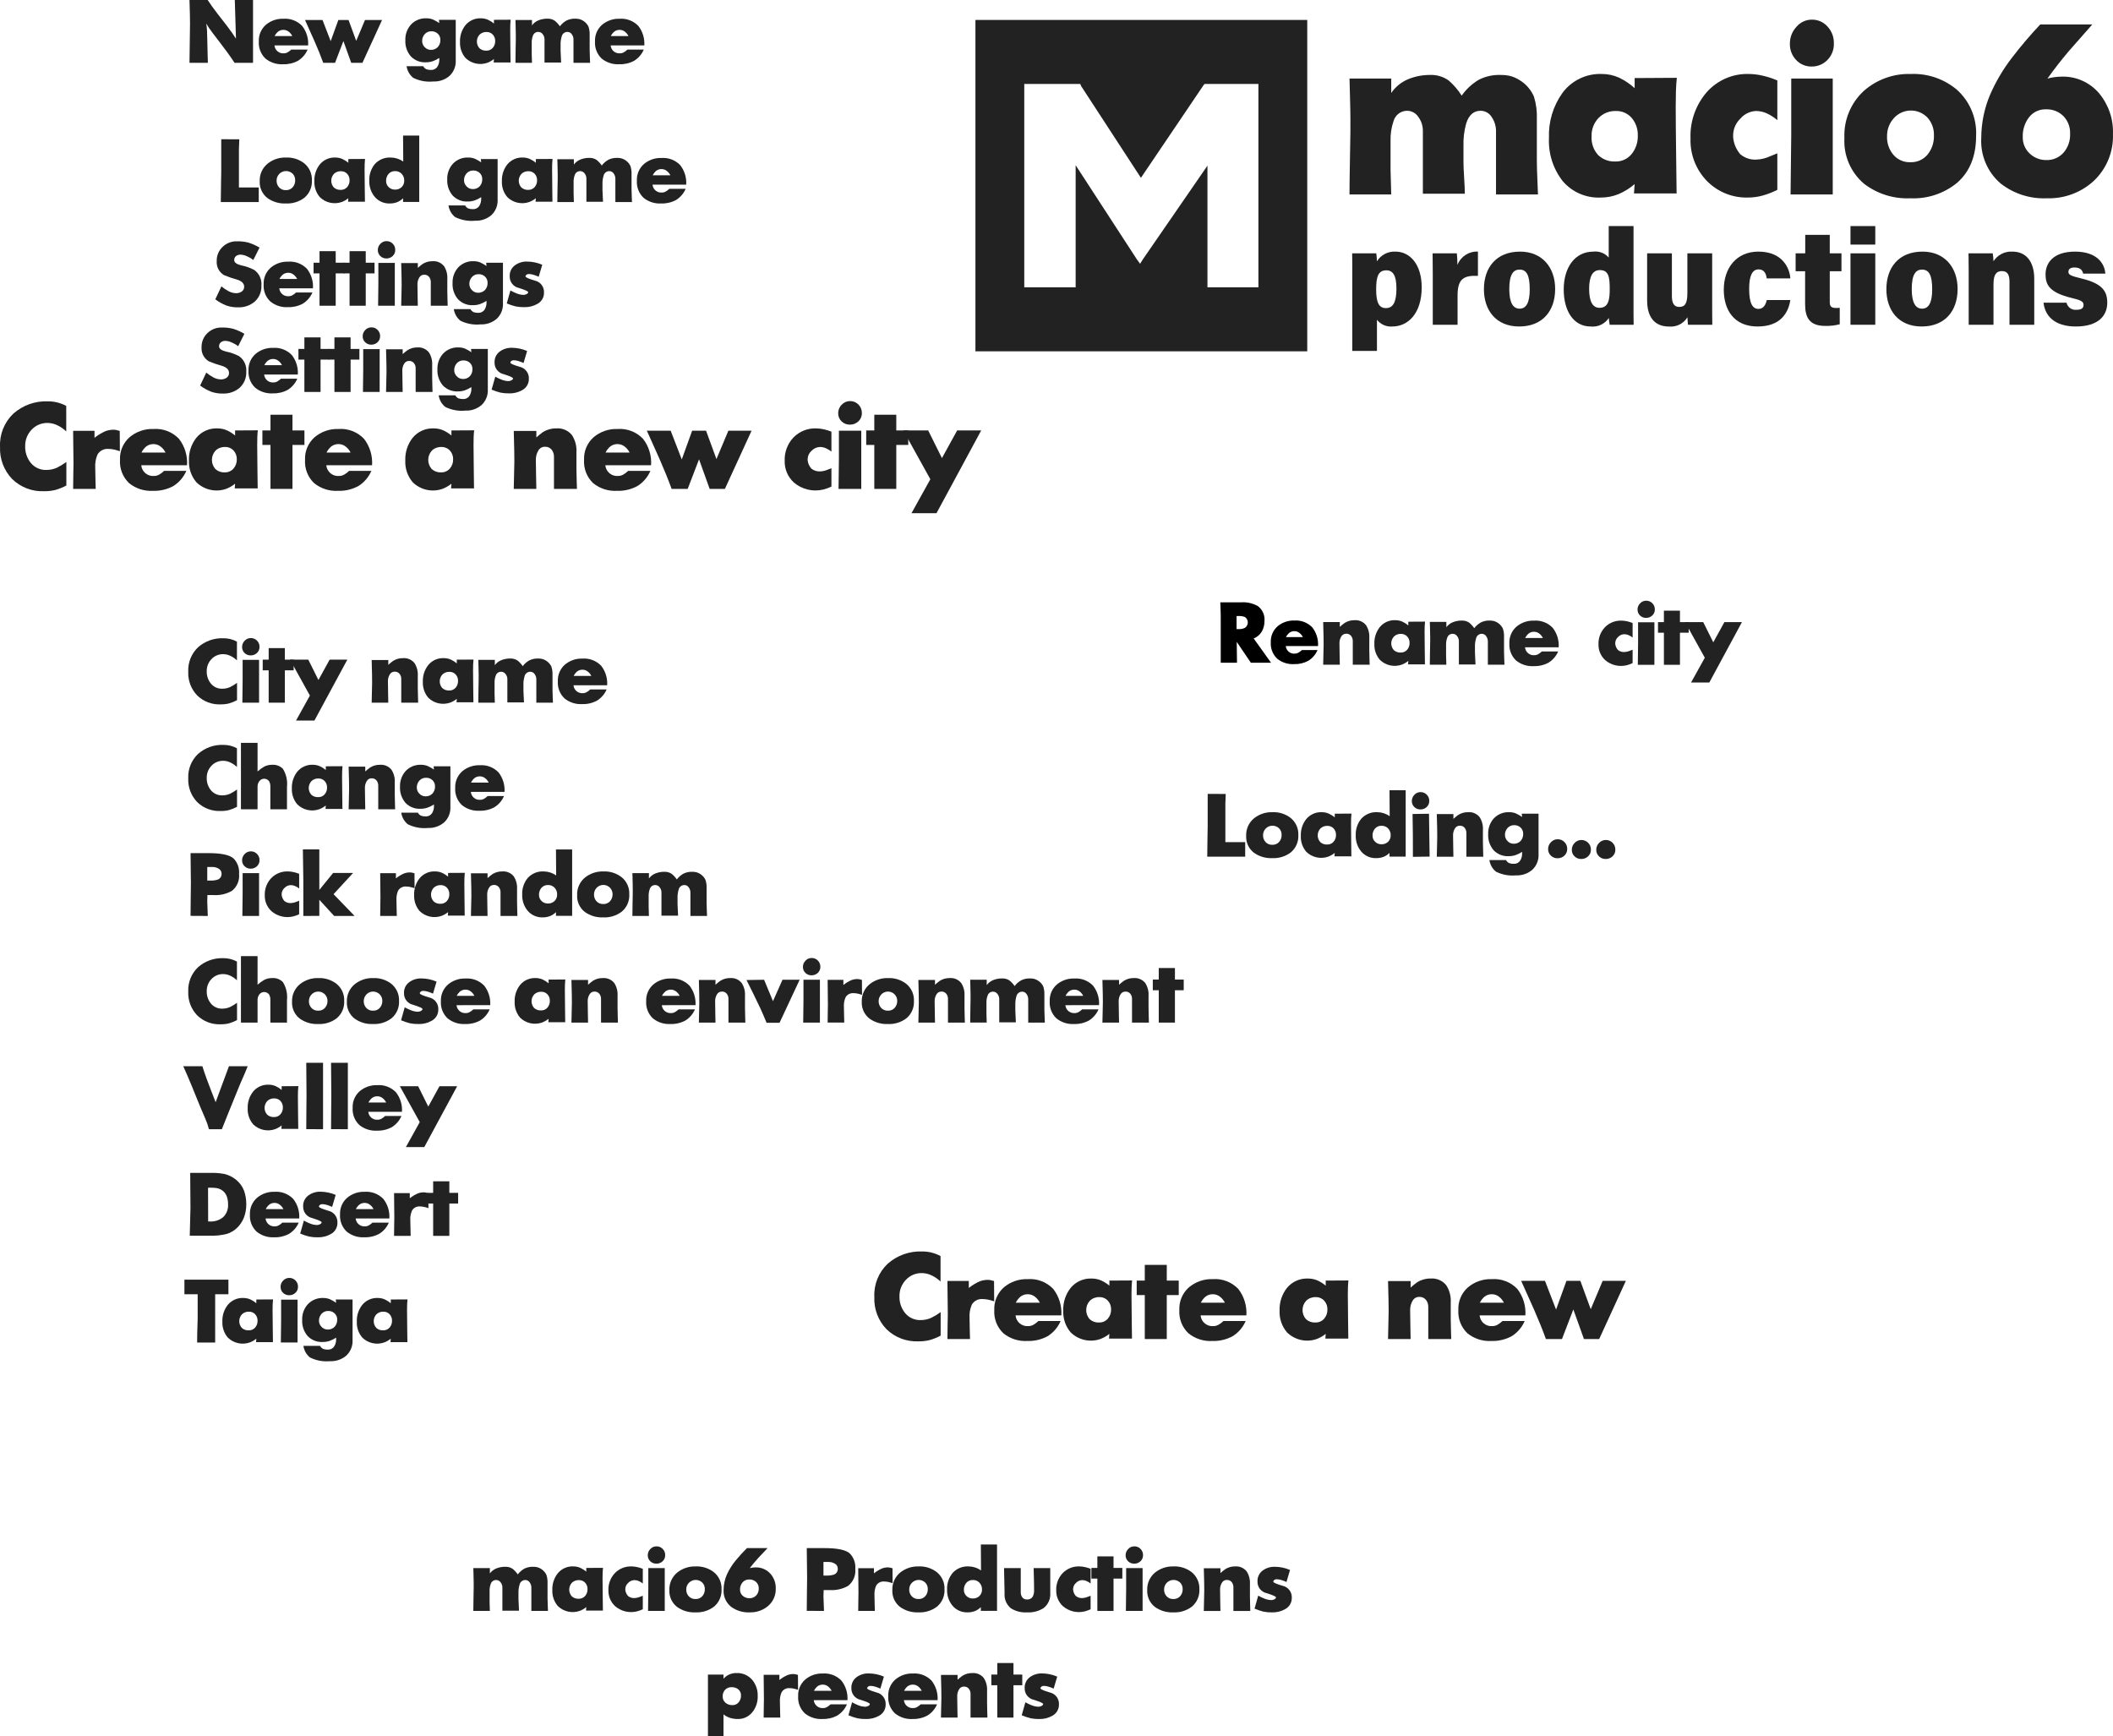 <svg version="1.1" xmlns="http://www.w3.org/2000/svg" xmlns:xlink="http://www.w3.org/1999/xlink" width="356.649" height="293.048" viewBox="0,0,356.649,293.048"><g transform="translate(-46.818,-18.636)"><g data-paper-data="{&quot;isPaintingLayer&quot;:true}" fill-rule="nonzero" stroke="none" stroke-width="1" stroke-linecap="butt" stroke-linejoin="miter" stroke-miterlimit="10" stroke-dasharray="" stroke-dashoffset="0" style="mix-blend-mode: normal"><path d="M80.977,198.606c0.2,0.64 0.43,1.32 0.69,2.04c0.16,0.45 0.415,1.125 0.765,2.024c0.26,0.67 0.52,1.34 0.78,2.011l2.25,-6.075h3.165c-0.16,0.409 -0.32,0.799 -0.48,1.168c-0.52,1.188 -0.8,1.833 -0.84,1.933c-0.08,0.199 -0.42,1.033 -1.02,2.501c-0.45,1.108 -0.79,1.947 -1.02,2.517c-0.34,0.839 -0.675,1.678 -1.005,2.517h-2.175c-0.156,-0.616 -0.365,-1.218 -0.623,-1.8c-0.285,-0.66 -0.558,-1.295 -0.817,-1.905c-0.47,-1.16 -0.938,-2.31 -1.403,-3.45c-0.465,-1.14 -0.962,-2.299 -1.492,-3.479z" fill="#222222"/><path d="M94.356,201.981l2.82,-0.016c-0.03,0.261 -0.05,0.535 -0.06,0.825c-0.01,0.29 -0.015,0.62 -0.015,0.99c0,0.63 0.01,1.665 0.03,3.104c0.02,1.44 0.03,2.206 0.03,2.296h-2.85l0.045,-0.585c-0.323,0.259 -0.683,0.469 -1.068,0.622c-1.3,0.475 -2.757,0.16 -3.745,-0.81c-0.634,-0.75 -0.962,-1.712 -0.917,-2.693c-0.039,-1.012 0.28,-2.005 0.9,-2.805c0.642,-0.791 1.622,-1.231 2.64,-1.185c0.402,-0.001 0.8,0.08 1.17,0.239c0.368,0.167 0.711,0.384 1.02,0.646zM93.066,207.187c0.414,0.015 0.813,-0.155 1.087,-0.465c0.278,-0.319 0.426,-0.732 0.413,-1.155c0.013,-0.404 -0.132,-0.797 -0.405,-1.095c-0.275,-0.292 -0.664,-0.451 -1.065,-0.436c-0.431,-0.015 -0.85,0.145 -1.163,0.442c-0.599,0.644 -0.611,1.636 -0.03,2.295c0.317,0.287 0.735,0.436 1.163,0.413z" fill="#222222"/><path d="M98.511,198.021h2.835v11.22l-2.835,-0.015c0,-0.87 0.007,-1.98 0.022,-3.33c0.015,-1.351 0.023,-2.131 0.022,-2.34z" fill="#222222"/><path d="M102.696,198.021h2.835v11.22l-2.835,-0.015c0,-0.87 0.007,-1.98 0.022,-3.33c0.015,-1.351 0.023,-2.131 0.022,-2.34z" fill="#222222"/><path d="M108.981,206.301c0.071,0.807 0.782,1.405 1.59,1.335c0.224,-0.001 0.444,-0.06 0.638,-0.172c0.221,-0.127 0.425,-0.281 0.607,-0.458h2.76c-0.334,0.783 -0.903,1.444 -1.627,1.891c-0.771,0.413 -1.638,0.615 -2.512,0.585c-1.075,0.062 -2.134,-0.28 -2.97,-0.958c-0.784,-0.75 -1.195,-1.808 -1.125,-2.89c-0.049,-1.063 0.383,-2.091 1.177,-2.8c0.829,-0.704 1.891,-1.073 2.978,-1.033c1.183,-0.086 2.344,0.359 3.165,1.216c0.724,0.935 1.082,2.103 1.005,3.284zM111.996,204.727c-0.141,-0.288 -0.346,-0.539 -0.6,-0.735c-0.25,-0.203 -0.563,-0.314 -0.885,-0.315c-0.323,-0.008 -0.64,0.092 -0.9,0.285c-0.251,0.211 -0.455,0.472 -0.6,0.766z" fill="#222222"/><path d="M117.396,201.981l1.71,3.435l1.89,-3.435h2.985l-5.55,10.274h-3.105l2.34,-4.215l-3.36,-6.06z" fill="#222222"/><path d="M78.921,216.606h3.465c0.759,-0.018 1.518,0.042 2.265,0.18c0.754,0.167 1.457,0.515 2.047,1.013c0.581,0.472 1.028,1.087 1.298,1.785c0.271,0.752 0.403,1.548 0.39,2.348c0.007,0.752 -0.125,1.5 -0.39,2.204c-0.263,0.685 -0.679,1.3 -1.215,1.801c-0.469,0.435 -1.027,0.763 -1.635,0.96c-0.979,0.251 -1.99,0.357 -3,0.314h-3.3c0,-0.521 0.02,-1.301 0.06,-2.343c0.04,-1.042 0.06,-1.828 0.06,-2.358zM82.221,224.812c0.823,0.05 1.634,-0.213 2.272,-0.735c0.578,-0.57 0.876,-1.365 0.818,-2.175c0.013,-0.476 -0.069,-0.951 -0.24,-1.396c-0.181,-0.449 -0.509,-0.825 -0.93,-1.064c-0.231,-0.134 -0.486,-0.223 -0.75,-0.263c-0.298,-0.046 -0.599,-0.069 -0.9,-0.067h-0.555l0.015,5.7z" fill="#222222"/><path d="M91.642,224.301c0.071,0.807 0.782,1.405 1.59,1.335c0.224,-0.001 0.444,-0.06 0.638,-0.172c0.221,-0.127 0.425,-0.281 0.607,-0.458h2.76c-0.334,0.783 -0.903,1.444 -1.627,1.891c-0.771,0.413 -1.638,0.615 -2.512,0.585c-1.075,0.062 -2.134,-0.28 -2.97,-0.958c-0.784,-0.75 -1.195,-1.808 -1.125,-2.89c-0.049,-1.063 0.383,-2.091 1.177,-2.8c0.829,-0.704 1.891,-1.073 2.978,-1.033c1.183,-0.086 2.344,0.359 3.165,1.216c0.724,0.935 1.082,2.103 1.005,3.284zM94.656,222.727c-0.141,-0.288 -0.346,-0.539 -0.6,-0.735c-0.25,-0.203 -0.563,-0.314 -0.885,-0.315c-0.323,-0.008 -0.64,0.092 -0.9,0.285c-0.251,0.211 -0.455,0.472 -0.6,0.766z" fill="#222222"/><path d="M98.105,224.661c0.35,0.196 0.712,0.368 1.085,0.515c0.37,0.147 0.763,0.226 1.161,0.235c0.169,-0.008 0.334,-0.054 0.483,-0.135c0.181,-0.09 0.271,-0.2 0.271,-0.329c0,-0.14 -0.52,-0.374 -1.56,-0.703c-0.932,-0.19 -1.591,-1.024 -1.56,-1.975c-0.035,-0.714 0.285,-1.4 0.855,-1.832c0.593,-0.442 1.318,-0.671 2.057,-0.651c0.888,0.003 1.767,0.187 2.582,0.54l-0.6,2.025c-0.266,-0.121 -0.539,-0.226 -0.817,-0.315c-0.278,-0.094 -0.569,-0.145 -0.863,-0.15c-0.133,0.001 -0.263,0.043 -0.371,0.12c-0.106,0.063 -0.172,0.176 -0.174,0.299c0,0.15 0.52,0.38 1.56,0.688c0.957,0.2 1.622,1.074 1.56,2.05c0.013,0.787 -0.416,1.514 -1.11,1.885c-0.675,0.386 -1.443,0.578 -2.22,0.554c-0.491,0.01 -0.981,-0.033 -1.462,-0.128c-0.51,-0.129 -1.009,-0.297 -1.493,-0.502z" fill="#222222"/><path d="M106.852,224.301c0.071,0.807 0.782,1.405 1.59,1.335c0.224,-0.001 0.444,-0.06 0.638,-0.172c0.221,-0.127 0.425,-0.281 0.607,-0.458h2.76c-0.334,0.783 -0.903,1.444 -1.627,1.891c-0.771,0.413 -1.638,0.615 -2.512,0.585c-1.075,0.062 -2.134,-0.28 -2.97,-0.958c-0.784,-0.75 -1.195,-1.808 -1.125,-2.89c-0.049,-1.063 0.383,-2.091 1.177,-2.8c0.829,-0.704 1.891,-1.073 2.978,-1.033c1.183,-0.086 2.344,0.359 3.165,1.216c0.724,0.935 1.082,2.103 1.005,3.284zM109.866,222.727c-0.141,-0.288 -0.346,-0.539 -0.6,-0.735c-0.25,-0.203 -0.563,-0.314 -0.885,-0.315c-0.323,-0.008 -0.64,0.092 -0.9,0.285c-0.251,0.211 -0.455,0.472 -0.6,0.766z" fill="#222222"/><path d="M113.331,220.026h2.655v0.87c0.415,-0.332 0.871,-0.61 1.357,-0.825c0.329,-0.121 0.677,-0.182 1.027,-0.18c0.111,0 0.222,0.013 0.33,0.037c0.11,0.025 0.25,0.062 0.42,0.112l0.015,2.521c-0.241,-0.084 -0.486,-0.155 -0.735,-0.21c-0.217,-0.048 -0.438,-0.074 -0.66,-0.075c-0.555,-0.059 -1.094,0.21 -1.38,0.689c-0.221,0.505 -0.318,1.055 -0.285,1.605c0,0.3 0.01,0.807 0.03,1.522c0.02,0.715 0.03,1.097 0.03,1.147h-2.805c0,-0.36 0.007,-0.953 0.022,-1.777c0.015,-0.825 0.023,-1.273 0.022,-1.343z" fill="#222222"/><path d="M118.926,219.981h1.005v-1.95h2.73v1.95h1.485v1.8h-1.485v5.46h-2.73v-5.46h-1.005z" fill="#222222"/><path d="M77.946,234.636h7.425v2.461h-2.235v8.145h-3.045c0,-0.669 0.005,-1.168 0.015,-1.497c0.05,-1.667 0.075,-2.506 0.075,-2.516v-4.132h-2.235z" fill="#222222"/><path d="M90.082,237.981l2.82,-0.016c-0.03,0.261 -0.05,0.535 -0.06,0.825c-0.01,0.29 -0.015,0.62 -0.015,0.99c0,0.63 0.01,1.665 0.03,3.104c0.02,1.44 0.03,2.206 0.03,2.296h-2.85l0.045,-0.585c-0.323,0.259 -0.683,0.469 -1.068,0.622c-1.3,0.475 -2.757,0.16 -3.745,-0.81c-0.634,-0.75 -0.962,-1.712 -0.917,-2.693c-0.039,-1.012 0.28,-2.005 0.9,-2.805c0.642,-0.791 1.622,-1.231 2.64,-1.185c0.402,-0.001 0.8,0.08 1.17,0.239c0.368,0.167 0.711,0.384 1.02,0.646zM88.792,243.187c0.414,0.015 0.813,-0.155 1.087,-0.465c0.278,-0.319 0.426,-0.732 0.413,-1.155c0.013,-0.404 -0.132,-0.797 -0.405,-1.095c-0.275,-0.292 -0.664,-0.451 -1.065,-0.436c-0.431,-0.015 -0.85,0.145 -1.163,0.442c-0.599,0.644 -0.611,1.636 -0.03,2.295c0.317,0.287 0.735,0.436 1.163,0.413z" fill="#222222"/><path d="M95.647,234.336c0.392,-0.007 0.769,0.147 1.042,0.428c0.282,0.279 0.437,0.661 0.427,1.058c0.012,0.392 -0.147,0.769 -0.435,1.035c-0.284,0.267 -0.66,0.412 -1.05,0.404c-0.385,0.01 -0.758,-0.136 -1.035,-0.404c-0.278,-0.266 -0.43,-0.636 -0.42,-1.021c-0.002,-0.394 0.155,-0.773 0.435,-1.05c0.266,-0.29 0.642,-0.453 1.035,-0.45zM94.267,238.011h2.775v7.23h-2.82l0.045,-3.765z" fill="#222222"/><path d="M103.492,237.981h2.835v6.825c0.056,0.992 -0.328,1.957 -1.05,2.64c-0.762,0.652 -1.743,0.99 -2.745,0.945c-1.166,0.115 -2.341,-0.101 -3.39,-0.623c-0.604,-0.489 -1,-1.188 -1.11,-1.957h2.805c0.118,0.22 0.301,0.398 0.525,0.51c0.26,0.091 0.535,0.132 0.81,0.12c0.429,0.021 0.837,-0.191 1.065,-0.556c0.224,-0.37 0.333,-0.798 0.315,-1.229v-0.24c-0.338,0.229 -0.705,0.413 -1.09,0.548c-0.37,0.126 -0.759,0.189 -1.15,0.188c-0.967,0.059 -1.911,-0.312 -2.58,-1.013c-0.635,-0.755 -0.96,-1.722 -0.91,-2.707c-0.039,-0.983 0.308,-1.942 0.968,-2.671c0.678,-0.703 1.626,-1.08 2.602,-1.034c0.391,-0.004 0.779,0.072 1.14,0.225c0.356,0.166 0.697,0.361 1.02,0.585zM100.657,241.581c0.002,0.385 0.159,0.753 0.435,1.021c0.261,0.287 0.632,0.45 1.02,0.449c0.444,0.023 0.875,-0.146 1.185,-0.465c0.298,-0.332 0.455,-0.769 0.435,-1.215c0.014,-0.396 -0.145,-0.779 -0.435,-1.05c-0.288,-0.27 -0.671,-0.415 -1.065,-0.405c-0.432,-0.016 -0.85,0.16 -1.14,0.48c-0.292,0.324 -0.447,0.749 -0.435,1.185z" fill="#222222"/><path d="M112.777,237.981l2.82,-0.016c-0.03,0.261 -0.05,0.535 -0.06,0.825c-0.01,0.29 -0.015,0.62 -0.015,0.99c0,0.63 0.01,1.665 0.03,3.104c0.02,1.44 0.03,2.206 0.03,2.296h-2.85l0.045,-0.585c-0.323,0.259 -0.683,0.469 -1.068,0.622c-1.3,0.475 -2.757,0.16 -3.745,-0.81c-0.634,-0.75 -0.962,-1.712 -0.917,-2.693c-0.039,-1.012 0.28,-2.005 0.9,-2.805c0.642,-0.791 1.622,-1.231 2.64,-1.185c0.402,-0.001 0.8,0.08 1.17,0.239c0.368,0.167 0.711,0.384 1.02,0.646zM111.487,243.187c0.414,0.015 0.813,-0.155 1.087,-0.465c0.278,-0.319 0.426,-0.732 0.413,-1.155c0.013,-0.404 -0.132,-0.797 -0.405,-1.095c-0.275,-0.292 -0.664,-0.451 -1.065,-0.436c-0.431,-0.015 -0.85,0.145 -1.163,0.442c-0.599,0.644 -0.611,1.636 -0.03,2.295c0.317,0.287 0.735,0.436 1.163,0.413z" fill="#222222"/><g fill="#222222"><path d="M274.75,38.645c0,-0.759 -0.025,-2.047 -0.075,-3.863c-0.052,-1.815 -0.077,-2.778 -0.076,-2.887h7.043v2.435c0.698,-1.027 1.678,-1.83 2.821,-2.313c1.194,-0.496 2.475,-0.744 3.768,-0.73c1.11,-0.039 2.201,0.289 3.105,0.934c0.853,0.741 1.592,1.602 2.196,2.557c0.753,-1.076 1.724,-1.982 2.85,-2.658c1.136,-0.588 2.403,-0.874 3.682,-0.832c0.572,-0.009 1.142,0.052 1.699,0.183c0.534,0.147 1.043,0.373 1.51,0.67c1.093,0.651 1.952,1.631 2.454,2.8c0.38,1.234 0.546,2.524 0.491,3.814v6.857c0,0.894 0.032,2.037 0.095,3.43c0.062,1.394 0.094,2.198 0.095,2.414h-7.081v-10.672c0.006,-0.846 -0.245,-1.674 -0.72,-2.374c-0.395,-0.669 -1.116,-1.079 -1.894,-1.075c-1.161,0 -1.969,0.717 -2.424,2.15c-0.338,1.215 -0.491,2.473 -0.454,3.733v2.759c0,0.596 0.038,1.489 0.113,2.679c0.076,1.19 0.114,2.083 0.114,2.678h-7.081v-10.641c0.002,-0.83 -0.264,-1.639 -0.758,-2.307c-0.411,-0.65 -1.125,-1.046 -1.894,-1.052c-1.087,-0.001 -2.037,0.733 -2.31,1.785c-0.358,1.058 -0.525,2.171 -0.492,3.287v4.91l0.113,4.139h-7.043c0,-1.192 0.025,-3.191 0.076,-5.997c0.05,-2.806 0.075,-4.304 0.075,-4.494z"/><path d="M322.728,31.813l7.119,-0.041c-0.076,0.704 -0.127,1.448 -0.151,2.231c-0.025,0.785 -0.038,1.678 -0.038,2.679c0,1.704 0.025,4.504 0.075,8.399c0.051,3.896 0.076,5.965 0.076,6.209h-7.194l0.113,-1.583c-0.807,0.696 -1.716,1.265 -2.695,1.685c-0.951,0.394 -1.971,0.594 -3,0.588c-2.467,0.128 -4.852,-0.899 -6.454,-2.779c-1.617,-2.073 -2.439,-4.657 -2.315,-7.284c-0.106,-2.711 0.693,-5.381 2.271,-7.588c1.553,-2.107 4.049,-3.308 6.665,-3.206c1.02,-0.003 2.028,0.219 2.953,0.649c0.938,0.455 1.805,1.043 2.575,1.745zM319.471,45.894c1.062,0.034 2.078,-0.431 2.745,-1.258c0.71,-0.883 1.08,-1.992 1.042,-3.124c0.039,-1.08 -0.326,-2.136 -1.022,-2.963c-0.671,-0.78 -1.66,-1.213 -2.688,-1.177c-1.104,-0.034 -2.17,0.401 -2.935,1.197c-0.786,0.838 -1.202,1.957 -1.155,3.104c-0.068,1.137 0.321,2.255 1.079,3.104c0.778,0.767 1.843,1.172 2.935,1.115z"/><path d="M346.811,38.914c-0.533,-0.456 -1.126,-0.838 -1.761,-1.136c-0.576,-0.267 -1.202,-0.405 -1.837,-0.406c-1.017,0.039 -1.972,0.502 -2.631,1.278c-0.766,0.725 -1.209,1.726 -1.231,2.78v0.365c0.087,1.065 0.512,2.074 1.212,2.881c0.78,0.655 1.787,0.976 2.803,0.893c0.746,-0.039 1.478,-0.217 2.158,-0.527c0.429,-0.162 0.858,-0.338 1.287,-0.527v6.168c-0.782,0.395 -1.6,0.715 -2.442,0.953c-0.807,0.228 -1.642,0.344 -2.48,0.345c-2.573,0.081 -5.067,-0.903 -6.892,-2.719c-1.907,-1.926 -2.935,-4.555 -2.84,-7.264c-0.11,-2.858 0.872,-5.651 2.745,-7.812c1.805,-2.032 4.421,-3.155 7.138,-3.063c0.798,0.011 1.592,0.114 2.367,0.305c0.824,0.188 1.629,0.453 2.404,0.791z"/><path d="M352.642,21.952c1.004,-0.014 1.964,0.408 2.632,1.157c0.721,0.775 1.109,1.802 1.079,2.86c0.036,1.045 -0.361,2.058 -1.098,2.8c-0.695,0.715 -1.654,1.111 -2.651,1.096c-0.987,0.02 -1.936,-0.378 -2.612,-1.096c-0.711,-0.739 -1.093,-1.734 -1.061,-2.759c-0.012,-1.053 0.382,-2.07 1.099,-2.841c0.647,-0.773 1.604,-1.219 2.612,-1.218zM349.158,31.895h7.005v19.559h-7.119l0.114,-10.186z"/><path d="M369.379,31.123c2.814,-0.11 5.568,0.833 7.725,2.643c2.207,1.978 3.403,4.847 3.257,7.807c0,3.416 -1.073,6.059 -3.219,7.928c-2.214,1.811 -5.02,2.738 -7.877,2.603c-2.806,0.129 -5.568,-0.735 -7.801,-2.439c-2.264,-1.907 -3.498,-4.769 -3.332,-7.725c-0.138,-3.033 1.083,-5.97 3.332,-8.01c2.188,-1.904 5.016,-2.907 7.915,-2.806zM369.265,46.016c1.113,0.044 2.183,-0.43 2.897,-1.284c0.739,-0.915 1.123,-2.066 1.079,-3.241c0.042,-1.11 -0.353,-2.193 -1.099,-3.017c-0.745,-0.773 -1.779,-1.201 -2.853,-1.182c-1.074,0.019 -2.091,0.485 -2.808,1.285c-0.764,0.84 -1.177,1.942 -1.154,3.077c-0.04,1.138 0.345,2.249 1.079,3.119c0.714,0.827 1.766,1.285 2.858,1.243z"/><path d="M391.189,22.764h8.785c-2.574,2.922 -3.874,4.396 -3.899,4.424c-1.288,1.515 -2.513,3.084 -3.674,4.707c0.779,-0.206 1.58,-0.315 2.386,-0.325c2.395,-0.079 4.698,0.928 6.268,2.739c1.638,1.925 2.496,4.393 2.404,6.919c0.118,3.017 -1.085,5.936 -3.295,7.994c-2.141,1.938 -4.951,2.971 -7.838,2.881c-2.812,0.129 -5.578,-0.749 -7.801,-2.476c-2.243,-1.914 -3.462,-4.766 -3.295,-7.71c0.007,-2.495 0.509,-4.964 1.477,-7.264c0.98,-2.258 2.24,-4.385 3.749,-6.33c1.48,-1.934 3.06,-3.79 4.733,-5.559zM388.236,41.755c-0.033,1.059 0.396,2.081 1.174,2.8c0.754,0.719 1.76,1.113 2.802,1.096c1.101,0.037 2.162,-0.416 2.897,-1.237c0.765,-0.881 1.164,-2.02 1.117,-3.186c0.05,-1.115 -0.361,-2.201 -1.137,-3.003c-0.774,-0.764 -1.829,-1.176 -2.916,-1.137c-1.119,-0.043 -2.19,0.456 -2.878,1.34c-0.727,0.953 -1.101,2.129 -1.06,3.327z"/><path d="M279.231,72.608v5.261h-4.164v-13.225c0,-1.087 0,-2.401 -0.021,-3.246h4.071c0.062,0.446 0.097,0.896 0.106,1.347c0.672,-1.084 1.883,-1.713 3.156,-1.639c2.37,0 4.406,2.102 4.406,6.028c0,4.459 -2.349,6.61 -4.941,6.61c-1.007,0.087 -1.99,-0.34 -2.613,-1.137zM282.52,67.313c0,-2.229 -0.63,-3.049 -1.702,-3.049c-1.314,0 -1.722,0.966 -1.722,3.217c0,2.081 0.408,3.161 1.631,3.161c1.236,0 1.793,-1.015 1.793,-3.329z"/><path d="M288.653,64.859c0,-1.153 -0.008,-2.388 -0.029,-3.461h4.092c0.05,0.374 0.101,1.431 0.101,1.959c0.541,-1.423 1.94,-2.333 3.46,-2.251v4.098c-2.369,-0.107 -3.438,0.471 -3.438,3.296v4.953h-4.186z"/><path d="M309.309,67.411c0,3.761 -2.188,6.334 -6.055,6.334c-3.988,0 -5.968,-2.806 -5.968,-6.289c0,-3.637 2.065,-6.35 6.104,-6.35c3.712,-0 5.919,2.653 5.919,6.305zM301.568,67.434c0,2.296 0.633,3.303 1.75,3.303c1.109,0 1.701,-1.022 1.701,-3.263c0,-2.485 -0.583,-3.334 -1.722,-3.334c-1.039,0 -1.729,0.795 -1.729,3.294z"/><path d="M322.538,56.795v13.014c0,1.21 -0.008,2.604 0.021,3.645h-4.05c-0.064,-0.352 -0.121,-0.855 -0.143,-1.149c-0.67,1.016 -1.852,1.572 -3.062,1.441c-2.956,0 -4.548,-2.713 -4.548,-6.243c0,-3.671 1.843,-6.396 5.005,-6.396c0.976,-0.119 1.947,0.257 2.589,1.002v-5.314zM315.045,67.394c0,2.11 0.577,3.201 1.751,3.201c1.581,0 1.723,-1.539 1.723,-3.187c0,-2.021 -0.17,-3.184 -1.673,-3.184c-1.177,0 -1.801,1.021 -1.801,3.169z"/><path d="M335.813,69.602c0,1.068 0,2.702 0.021,3.852h-4.106c-0.051,-0.29 -0.072,-0.951 -0.086,-1.271c-0.652,1.075 -1.859,1.685 -3.111,1.571c-2.415,0 -3.698,-1.57 -3.698,-4.429v-7.926h4.179v7.181c0,1.096 0.289,1.865 1.234,1.865c0.987,0 1.381,-0.592 1.381,-2.378v-6.668h4.187z"/><path d="M349.005,69.277c-0.335,2.172 -1.651,4.468 -5.531,4.468c-3.964,0 -5.702,-2.783 -5.702,-6.211c0,-3.621 2.099,-6.428 5.852,-6.428c4.241,0 5.309,3.062 5.382,4.519h-3.987c-0.111,-0.848 -0.455,-1.518 -1.376,-1.518c-1.054,0 -1.588,1.065 -1.588,3.271c0,2.482 0.583,3.396 1.565,3.396c0.853,0 1.224,-0.691 1.407,-1.498z"/><path d="M349.897,61.398h1.622v-3.124h4.141v3.124h1.975v3.023h-1.975v5.172c0,0.746 0.22,1.028 1.1,1.028c0.195,0.003 0.389,-0.005 0.583,-0.022v2.769c-0.796,0.208 -1.617,0.302 -2.439,0.278c-2.66,0 -3.406,-1.392 -3.406,-3.669v-5.556h-1.6z"/><path d="M359.158,56.795h4.186v3.124h-4.186zM359.158,61.398h4.186v12.055h-4.186z"/><path d="M377.238,67.411c0,3.761 -2.188,6.334 -6.055,6.334c-3.988,0 -5.968,-2.806 -5.968,-6.289c0,-3.637 2.065,-6.35 6.104,-6.35c3.712,-0 5.919,2.653 5.919,6.305zM369.498,67.434c0,2.296 0.633,3.303 1.75,3.303c1.109,0 1.701,-1.022 1.701,-3.263c0,-2.485 -0.583,-3.334 -1.722,-3.334c-1.039,0 -1.729,0.795 -1.729,3.294z"/><path d="M379.11,64.524c0,-1.044 -0.007,-2.171 -0.028,-3.126h4.086c0.067,0.44 0.11,0.884 0.129,1.329c0.696,-1.079 1.919,-1.698 3.2,-1.621c2.253,0 3.678,1.631 3.678,4.581v7.766h-4.179v-7.246c0,-1.161 -0.312,-1.814 -1.276,-1.814c-0.874,0 -1.423,0.494 -1.423,2.186v6.875h-4.187z"/><path d="M395.622,69.731c0.176,0.771 0.904,1.286 1.689,1.194c0.826,0 1.184,-0.271 1.184,-0.825c0,-0.594 -0.494,-0.806 -1.976,-1.164c-3.88,-0.933 -4.437,-2.304 -4.437,-4.005c0,-1.763 1.145,-3.825 4.992,-3.825c3.673,0 4.991,2.016 5.1,3.714h-3.75c-0.086,-0.424 -0.331,-1.036 -1.463,-1.036c-0.75,0 -1.02,0.333 -1.02,0.743c0,0.473 0.367,0.677 2.195,1.114c3.589,0.861 4.361,2.199 4.361,4.093c0,2.148 -1.464,4.011 -5.315,4.011c-3.674,0 -5.212,-1.883 -5.44,-4.014z"/></g><path d="M267.466,77.937h-56.008v-55.937h56.008zM259.221,32.804h-9.098l-0.213,0.284l-10.519,15.566l-10.093,-15.495l-0.142,-0.355h-9.453v34.33h8.671v-20.612l10.306,15.85l0.569,0.782l0.498,-0.782l10.875,-15.779v20.541h8.6v-33.619z" fill="#222222"/><g fill="#222222"><path d="M126.771,285.814c0,-0.28 -0.01,-0.756 -0.03,-1.428c-0.02,-0.671 -0.03,-1.027 -0.03,-1.067h2.79v0.9c0.284,-0.386 0.671,-0.682 1.117,-0.855c0.476,-0.184 0.983,-0.275 1.493,-0.27c0.436,-0.015 0.866,0.105 1.23,0.345c0.335,0.271 0.628,0.589 0.87,0.945c0.304,-0.403 0.688,-0.737 1.129,-0.982c0.454,-0.218 0.954,-0.324 1.458,-0.308c0.226,-0.003 0.452,0.019 0.673,0.067c0.684,0.181 1.256,0.649 1.57,1.282c0.15,0.454 0.216,0.932 0.195,1.41v2.535c0,0.33 0.013,0.753 0.038,1.268c0.025,0.515 0.037,0.812 0.037,0.893h-2.805v-3.945c0.001,-0.315 -0.098,-0.623 -0.285,-0.877c-0.165,-0.253 -0.448,-0.403 -0.75,-0.398c-0.468,0.005 -0.868,0.337 -0.96,0.796c-0.134,0.447 -0.195,0.913 -0.18,1.38v1.02c0,0.221 0.015,0.55 0.045,0.99c0.03,0.44 0.045,0.77 0.045,0.99h-2.805v-3.934c-0,-0.31 -0.106,-0.611 -0.3,-0.853c-0.171,-0.245 -0.451,-0.39 -0.75,-0.39c-0.418,-0.009 -0.791,0.261 -0.915,0.66c-0.142,0.389 -0.208,0.801 -0.195,1.215v1.815l0.045,1.53h-2.79c0,-0.441 0.01,-1.18 0.03,-2.217c0.02,-1.037 0.03,-1.591 0.03,-1.661z"/><path d="M145.776,283.29l2.82,-0.016c-0.03,0.261 -0.05,0.535 -0.06,0.825c-0.01,0.29 -0.015,0.62 -0.015,0.99c0,0.63 0.01,1.665 0.03,3.104c0.02,1.44 0.03,2.205 0.03,2.295h-2.85l0.045,-0.585c-0.323,0.26 -0.683,0.47 -1.068,0.623c-1.3,0.474 -2.757,0.158 -3.745,-0.811c-0.635,-0.75 -0.962,-1.711 -0.917,-2.692c-0.039,-1.012 0.28,-2.005 0.9,-2.805c0.642,-0.792 1.622,-1.232 2.64,-1.186c0.402,-0.002 0.801,0.08 1.17,0.24c0.369,0.166 0.712,0.384 1.02,0.646zM144.486,288.494c0.414,0.016 0.813,-0.155 1.087,-0.465c0.278,-0.319 0.426,-0.731 0.413,-1.154c0.013,-0.404 -0.132,-0.798 -0.405,-1.096c-0.275,-0.292 -0.664,-0.451 -1.065,-0.435c-0.431,-0.015 -0.85,0.145 -1.163,0.442c-0.599,0.644 -0.611,1.636 -0.03,2.295c0.317,0.287 0.736,0.435 1.163,0.412z"/><path d="M155.315,285.915c-0.213,-0.17 -0.447,-0.312 -0.697,-0.421c-0.23,-0.099 -0.477,-0.149 -0.728,-0.149c-0.397,0.011 -0.772,0.182 -1.042,0.473c-0.299,0.259 -0.476,0.632 -0.487,1.027v0.135c0.037,0.399 0.206,0.774 0.48,1.065c0.316,0.245 0.712,0.362 1.11,0.33c0.294,-0.014 0.584,-0.08 0.855,-0.195c0.17,-0.061 0.34,-0.125 0.51,-0.195v2.28c-0.311,0.147 -0.635,0.265 -0.967,0.353c-1.307,0.332 -2.693,0.004 -3.712,-0.878c-0.746,-0.69 -1.156,-1.669 -1.125,-2.685c-0.038,-1.069 0.353,-2.109 1.087,-2.888c0.739,-0.761 1.767,-1.173 2.828,-1.133c0.316,0.004 0.63,0.042 0.938,0.113c0.326,0.068 0.644,0.166 0.952,0.292z"/><path d="M157.625,279.645c0.392,-0.007 0.769,0.147 1.042,0.428c0.282,0.279 0.437,0.661 0.427,1.058c0.012,0.392 -0.147,0.769 -0.435,1.035c-0.284,0.267 -0.66,0.412 -1.05,0.404c-0.385,0.01 -0.758,-0.136 -1.035,-0.404c-0.278,-0.266 -0.43,-0.636 -0.42,-1.021c-0.002,-0.394 0.155,-0.773 0.435,-1.05c0.266,-0.29 0.642,-0.453 1.035,-0.45zM156.245,283.319h2.775v7.23h-2.82l0.045,-3.766z"/><path d="M164.255,283.034c1.103,-0.044 2.187,0.302 3.06,0.978c0.862,0.704 1.34,1.774 1.29,2.886c0.061,1.123 -0.411,2.21 -1.275,2.931c-0.896,0.675 -2,1.015 -3.12,0.962c-1.102,0.051 -2.189,-0.267 -3.09,-0.902c-0.883,-0.677 -1.377,-1.744 -1.32,-2.855c-0.046,-1.139 0.442,-2.234 1.32,-2.961c0.887,-0.711 2,-1.079 3.135,-1.037zM164.21,288.54c0.434,0.019 0.854,-0.154 1.147,-0.475c0.29,-0.33 0.443,-0.759 0.427,-1.198c0.014,-0.416 -0.143,-0.819 -0.435,-1.115c-0.634,-0.597 -1.628,-0.581 -2.242,0.037c-0.299,0.302 -0.464,0.712 -0.458,1.138c-0.014,0.425 0.14,0.839 0.427,1.153c0.293,0.31 0.706,0.478 1.133,0.46z"/><path d="M172.895,279.944h3.48c-1.02,1.08 -1.535,1.625 -1.545,1.635c-0.51,0.561 -0.995,1.141 -1.455,1.74c0.309,-0.076 0.627,-0.117 0.945,-0.12c0.935,-0.035 1.839,0.334 2.482,1.013c0.642,0.694 0.985,1.613 0.953,2.558c0.039,1.133 -0.442,2.221 -1.305,2.955c-0.869,0.724 -1.974,1.103 -3.105,1.065c-1.103,0.051 -2.192,-0.272 -3.09,-0.915c-0.875,-0.679 -1.363,-1.744 -1.305,-2.851c0.003,-0.926 0.203,-1.841 0.585,-2.685c0.392,-0.841 0.891,-1.627 1.485,-2.34c0.588,-0.718 1.214,-1.404 1.875,-2.056zM171.725,286.965c-0.01,0.398 0.161,0.778 0.465,1.035c0.307,0.268 0.702,0.413 1.11,0.404c0.43,0.016 0.846,-0.15 1.147,-0.457c0.3,-0.317 0.459,-0.742 0.442,-1.178c0.017,-0.418 -0.147,-0.822 -0.45,-1.11c-0.315,-0.285 -0.73,-0.436 -1.155,-0.42c-0.436,-0.019 -0.857,0.163 -1.14,0.495c-0.285,0.345 -0.435,0.783 -0.42,1.23z"/><path d="M182.99,279.944h3.005c2.164,0 3.582,0.299 4.253,0.898c0.678,0.695 1.018,1.652 0.932,2.619c0.111,1.098 -0.347,2.177 -1.215,2.859c-0.954,0.536 -2.044,0.781 -3.135,0.703h-0.99l-0.03,1.141c0,0.26 0.015,0.655 0.045,1.185c0.03,0.53 0.045,0.93 0.045,1.2l-2.91,-0.016c0,-0.648 0.01,-1.714 0.03,-3.197c0.02,-1.483 0.03,-2.27 0.03,-2.359zM186.245,284.579c0.435,0.022 0.871,-0.029 1.29,-0.149c0.432,-0.139 0.716,-0.552 0.69,-1.005c0.012,-0.348 -0.17,-0.675 -0.473,-0.848c-0.322,-0.197 -0.694,-0.299 -1.072,-0.293h-0.87v2.295z"/><path d="M191.675,283.335h2.655v0.869c0.415,-0.332 0.871,-0.609 1.357,-0.824c0.329,-0.121 0.677,-0.182 1.027,-0.181c0.111,0 0.222,0.013 0.33,0.038c0.11,0.024 0.25,0.062 0.42,0.112l0.015,2.52c-0.241,-0.084 -0.486,-0.154 -0.735,-0.21c-0.217,-0.048 -0.438,-0.073 -0.66,-0.074c-0.555,-0.06 -1.094,0.21 -1.38,0.689c-0.221,0.505 -0.319,1.055 -0.285,1.605c0,0.3 0.01,0.807 0.03,1.522c0.02,0.715 0.03,1.097 0.03,1.147h-2.805c0,-0.36 0.007,-0.953 0.022,-1.777c0.015,-0.825 0.023,-1.273 0.022,-1.343z"/><path d="M201.89,283.034c1.103,-0.044 2.187,0.302 3.06,0.978c0.862,0.704 1.34,1.774 1.29,2.886c0.061,1.123 -0.411,2.21 -1.275,2.931c-0.896,0.675 -2,1.015 -3.12,0.962c-1.102,0.051 -2.189,-0.267 -3.09,-0.902c-0.883,-0.677 -1.377,-1.744 -1.32,-2.855c-0.046,-1.139 0.442,-2.234 1.32,-2.961c0.887,-0.711 2,-1.079 3.135,-1.037zM201.845,288.54c0.434,0.019 0.854,-0.154 1.147,-0.475c0.29,-0.33 0.443,-0.759 0.427,-1.198c0.014,-0.416 -0.143,-0.819 -0.435,-1.115c-0.634,-0.597 -1.628,-0.581 -2.242,0.037c-0.299,0.302 -0.464,0.712 -0.458,1.138c-0.014,0.425 0.14,0.839 0.427,1.153c0.293,0.31 0.706,0.478 1.133,0.46z"/><path d="M212.375,279.329h2.73v11.205h-2.73v-0.63c-0.285,0.29 -0.627,0.517 -1.005,0.668c-0.393,0.149 -0.81,0.223 -1.23,0.218c-0.986,0.038 -1.933,-0.384 -2.565,-1.141c-0.618,-0.761 -0.938,-1.721 -0.9,-2.7c-0.048,-1.031 0.292,-2.042 0.953,-2.835c0.691,-0.744 1.679,-1.14 2.692,-1.08c0.747,0.012 1.473,0.247 2.085,0.676zM209.509,286.994c-0.008,0.391 0.15,0.767 0.435,1.035c0.284,0.278 0.668,0.429 1.065,0.42c0.416,0.017 0.822,-0.135 1.125,-0.42c0.295,-0.292 0.453,-0.695 0.435,-1.109c0.012,-0.419 -0.142,-0.826 -0.427,-1.133c-0.284,-0.305 -0.686,-0.472 -1.103,-0.458c-0.425,-0.019 -0.836,0.155 -1.118,0.473c-0.281,0.332 -0.428,0.757 -0.413,1.192z"/><path d="M219.109,283.319v4.039c-0.014,0.322 0.078,0.64 0.263,0.904c0.193,0.243 0.493,0.374 0.802,0.352c0.376,0.032 0.74,-0.146 0.945,-0.463c0.178,-0.336 0.261,-0.713 0.24,-1.093c0,-0.568 -0.005,-1.032 -0.015,-1.391c-0.04,-1.426 -0.06,-2.209 -0.06,-2.349h2.805v4.207c0.075,0.983 -0.348,1.938 -1.125,2.545c-0.832,0.526 -1.808,0.778 -2.79,0.719c-0.96,0.065 -1.916,-0.177 -2.73,-0.689c-0.748,-0.611 -1.146,-1.552 -1.065,-2.515l-0.09,-4.267z"/><path d="M230.899,285.915c-0.213,-0.17 -0.447,-0.312 -0.697,-0.421c-0.23,-0.099 -0.477,-0.149 -0.728,-0.149c-0.397,0.011 -0.772,0.182 -1.042,0.473c-0.299,0.259 -0.476,0.632 -0.487,1.027v0.135c0.037,0.399 0.205,0.774 0.48,1.065c0.316,0.245 0.712,0.362 1.11,0.33c0.294,-0.014 0.584,-0.08 0.855,-0.195c0.17,-0.061 0.34,-0.125 0.51,-0.195v2.28c-0.311,0.147 -0.635,0.265 -0.967,0.353c-1.307,0.332 -2.693,0.004 -3.712,-0.878c-0.746,-0.69 -1.156,-1.669 -1.125,-2.685c-0.038,-1.069 0.353,-2.109 1.087,-2.888c0.739,-0.761 1.767,-1.173 2.828,-1.133c0.316,0.004 0.63,0.042 0.938,0.113c0.326,0.068 0.644,0.166 0.952,0.292z"/><path d="M231.034,283.29h1.005v-1.95h2.73v1.95h1.485v1.8h-1.485v5.46h-2.73v-5.46h-1.005z"/><path d="M238.279,279.645c0.392,-0.007 0.769,0.147 1.042,0.428c0.282,0.279 0.437,0.661 0.427,1.058c0.012,0.392 -0.147,0.769 -0.435,1.035c-0.284,0.267 -0.66,0.412 -1.05,0.404c-0.385,0.01 -0.758,-0.136 -1.035,-0.404c-0.278,-0.266 -0.43,-0.636 -0.42,-1.021c-0.002,-0.394 0.155,-0.773 0.435,-1.05c0.266,-0.29 0.642,-0.453 1.035,-0.45zM236.899,283.319h2.775v7.23h-2.82l0.045,-3.766z"/><path d="M244.909,283.034c1.103,-0.044 2.187,0.302 3.06,0.978c0.862,0.704 1.34,1.774 1.29,2.886c0.061,1.123 -0.411,2.21 -1.274,2.931c-0.896,0.675 -2,1.015 -3.12,0.962c-1.102,0.051 -2.189,-0.267 -3.091,-0.902c-0.883,-0.677 -1.376,-1.745 -1.319,-2.855c-0.046,-1.139 0.442,-2.234 1.319,-2.961c0.887,-0.711 2,-1.079 3.136,-1.037zM244.864,288.54c0.434,0.019 0.854,-0.155 1.147,-0.475c0.29,-0.33 0.443,-0.759 0.427,-1.198c0.015,-0.416 -0.143,-0.819 -0.435,-1.115c-0.634,-0.597 -1.628,-0.581 -2.242,0.037c-0.3,0.302 -0.465,0.712 -0.458,1.138c-0.014,0.426 0.14,0.84 0.428,1.153c0.293,0.31 0.706,0.478 1.133,0.46z"/><path d="M250.083,287.175c0,-0.58 -0.005,-1.055 -0.015,-1.425c-0.04,-1.46 -0.06,-2.26 -0.061,-2.4h2.806v0.81c0.26,-0.238 0.535,-0.461 0.822,-0.666c0.492,-0.31 1.064,-0.469 1.646,-0.459c0.752,-0.064 1.486,0.251 1.959,0.839c0.407,0.637 0.6,1.387 0.553,2.141v2.065c0,0.279 0.01,0.748 0.03,1.407c0.02,0.659 0.03,1.014 0.03,1.063h-2.851v-3.976c0.012,-0.325 -0.092,-0.643 -0.292,-0.899c-0.205,-0.245 -0.514,-0.378 -0.833,-0.36c-0.351,-0.005 -0.674,0.19 -0.832,0.503c-0.194,0.329 -0.295,0.705 -0.293,1.087c0,0.42 0.01,1.118 0.03,2.093c0.02,0.975 0.03,1.492 0.03,1.553h-2.806c0,-0.37 0.013,-0.93 0.038,-1.681c0.024,-0.75 0.037,-1.315 0.037,-1.694z"/><path d="M259.188,287.97c0.35,0.196 0.713,0.368 1.086,0.515c0.37,0.147 0.763,0.227 1.161,0.235c0.169,-0.008 0.334,-0.054 0.482,-0.135c0.181,-0.09 0.271,-0.2 0.271,-0.329c0,-0.14 -0.52,-0.374 -1.56,-0.703c-0.932,-0.19 -1.591,-1.024 -1.561,-1.975c-0.034,-0.715 0.286,-1.4 0.855,-1.833c0.594,-0.441 1.318,-0.67 2.058,-0.65c0.888,0.003 1.767,0.187 2.582,0.54l-0.6,2.024c-0.266,-0.12 -0.539,-0.225 -0.817,-0.314c-0.278,-0.094 -0.57,-0.145 -0.863,-0.15c-0.133,0.001 -0.263,0.043 -0.371,0.12c-0.106,0.063 -0.172,0.176 -0.174,0.299c0,0.149 0.52,0.379 1.561,0.688c0.957,0.2 1.622,1.074 1.56,2.05c0.012,0.787 -0.416,1.514 -1.11,1.885c-0.675,0.386 -1.443,0.577 -2.22,0.554c-0.49,0.01 -0.981,-0.033 -1.462,-0.128c-0.51,-0.13 -1.009,-0.298 -1.493,-0.503z"/><path d="M166.31,301.29h2.625v0.704c0.557,-0.634 1.368,-0.986 2.211,-0.96c1.006,-0.042 1.976,0.379 2.632,1.143c0.639,0.771 0.971,1.75 0.932,2.75c0.03,0.973 -0.283,1.925 -0.885,2.69c-0.6,0.768 -1.531,1.203 -2.505,1.173c-0.432,0.002 -0.862,-0.061 -1.275,-0.188c-0.403,-0.127 -0.78,-0.328 -1.11,-0.593v3.675h-2.625zM168.8,304.979c-0.017,0.411 0.157,0.807 0.472,1.072c0.326,0.269 0.74,0.411 1.163,0.397c0.407,0.015 0.797,-0.159 1.058,-0.472c0.267,-0.322 0.408,-0.73 0.397,-1.148c0.02,-0.394 -0.144,-0.776 -0.442,-1.034c-0.315,-0.257 -0.712,-0.39 -1.118,-0.375c-0.416,-0.021 -0.822,0.134 -1.118,0.427c-0.283,0.307 -0.432,0.715 -0.412,1.133z"/><path d="M175.715,301.335h2.655v0.869c0.415,-0.332 0.871,-0.609 1.357,-0.824c0.329,-0.121 0.677,-0.182 1.027,-0.181c0.111,0 0.222,0.013 0.33,0.038c0.11,0.024 0.25,0.062 0.42,0.112l0.015,2.52c-0.241,-0.084 -0.486,-0.154 -0.735,-0.21c-0.217,-0.048 -0.438,-0.073 -0.66,-0.074c-0.555,-0.06 -1.094,0.21 -1.38,0.689c-0.221,0.505 -0.319,1.055 -0.285,1.605c0,0.3 0.01,0.807 0.03,1.522c0.02,0.715 0.03,1.097 0.03,1.147h-2.805c0,-0.36 0.007,-0.953 0.022,-1.777c0.015,-0.825 0.023,-1.273 0.022,-1.343z"/><path d="M184.175,305.609c0.071,0.807 0.782,1.405 1.59,1.335c0.224,-0.001 0.444,-0.06 0.638,-0.172c0.221,-0.127 0.425,-0.281 0.607,-0.458h2.76c-0.334,0.783 -0.902,1.443 -1.627,1.89c-0.771,0.414 -1.638,0.616 -2.512,0.586c-1.075,0.062 -2.135,-0.28 -2.97,-0.959c-0.784,-0.749 -1.196,-1.807 -1.125,-2.889c-0.049,-1.063 0.383,-2.091 1.177,-2.8c0.829,-0.704 1.891,-1.073 2.978,-1.033c1.183,-0.086 2.343,0.359 3.165,1.215c0.724,0.936 1.082,2.104 1.005,3.285zM187.189,304.034c-0.141,-0.287 -0.346,-0.538 -0.6,-0.734c-0.25,-0.203 -0.563,-0.314 -0.885,-0.315c-0.323,-0.008 -0.64,0.092 -0.9,0.285c-0.251,0.211 -0.455,0.471 -0.6,0.765z"/><path d="M190.639,305.97c0.35,0.196 0.712,0.368 1.085,0.515c0.37,0.147 0.763,0.226 1.161,0.235c0.169,-0.008 0.334,-0.054 0.483,-0.135c0.181,-0.09 0.271,-0.2 0.271,-0.329c0,-0.14 -0.52,-0.374 -1.56,-0.703c-0.932,-0.19 -1.591,-1.024 -1.56,-1.975c-0.034,-0.715 0.286,-1.4 0.855,-1.833c0.594,-0.441 1.318,-0.67 2.057,-0.65c0.888,0.003 1.767,0.187 2.582,0.54l-0.6,2.024c-0.266,-0.12 -0.539,-0.225 -0.817,-0.314c-0.278,-0.094 -0.569,-0.145 -0.863,-0.15c-0.133,0.001 -0.263,0.043 -0.371,0.12c-0.106,0.063 -0.172,0.176 -0.174,0.299c0,0.149 0.52,0.379 1.56,0.688c0.957,0.2 1.622,1.074 1.56,2.05c0.012,0.787 -0.416,1.514 -1.11,1.885c-0.675,0.385 -1.443,0.577 -2.22,0.554c-0.491,0.01 -0.981,-0.033 -1.462,-0.128c-0.51,-0.13 -1.009,-0.298 -1.493,-0.503z"/><path d="M199.385,305.609c0.071,0.807 0.782,1.405 1.59,1.335c0.224,-0.001 0.444,-0.06 0.638,-0.172c0.221,-0.127 0.425,-0.281 0.607,-0.458h2.76c-0.334,0.783 -0.902,1.443 -1.627,1.89c-0.771,0.414 -1.638,0.616 -2.512,0.586c-1.075,0.062 -2.135,-0.28 -2.97,-0.959c-0.784,-0.749 -1.196,-1.807 -1.125,-2.889c-0.049,-1.063 0.383,-2.091 1.177,-2.8c0.829,-0.704 1.891,-1.073 2.978,-1.033c1.183,-0.086 2.343,0.359 3.165,1.215c0.724,0.936 1.082,2.104 1.005,3.285zM202.399,304.034c-0.141,-0.287 -0.346,-0.538 -0.6,-0.734c-0.25,-0.203 -0.563,-0.314 -0.885,-0.315c-0.323,-0.008 -0.64,0.092 -0.9,0.285c-0.251,0.211 -0.455,0.471 -0.6,0.765z"/><path d="M205.714,305.175c0,-0.58 -0.005,-1.055 -0.015,-1.425c-0.04,-1.46 -0.06,-2.26 -0.06,-2.4h2.805v0.81c0.261,-0.238 0.535,-0.461 0.822,-0.666c0.492,-0.31 1.064,-0.469 1.646,-0.459c0.752,-0.064 1.487,0.25 1.959,0.839c0.407,0.637 0.601,1.386 0.553,2.141v2.065c0,0.279 0.01,0.748 0.03,1.407c0.02,0.659 0.029,1.014 0.03,1.063h-2.85v-3.976c0.012,-0.325 -0.092,-0.643 -0.292,-0.899c-0.205,-0.245 -0.514,-0.379 -0.833,-0.36c-0.351,-0.005 -0.674,0.19 -0.833,0.503c-0.193,0.329 -0.294,0.705 -0.292,1.087c0,0.42 0.01,1.118 0.03,2.093c0.02,0.975 0.029,1.492 0.03,1.553h-2.805c0,-0.37 0.013,-0.93 0.038,-1.681c0.025,-0.75 0.037,-1.315 0.038,-1.694z"/><path d="M214.145,301.29h1.005v-1.95h2.73v1.95h1.485v1.8h-1.485v5.46h-2.73v-5.46h-1.005z"/><path d="M219.889,305.97c0.35,0.196 0.712,0.368 1.085,0.515c0.37,0.147 0.763,0.226 1.161,0.235c0.169,-0.008 0.334,-0.054 0.483,-0.135c0.181,-0.09 0.271,-0.2 0.271,-0.329c0,-0.14 -0.52,-0.374 -1.56,-0.703c-0.932,-0.19 -1.591,-1.024 -1.56,-1.975c-0.034,-0.715 0.286,-1.4 0.855,-1.833c0.594,-0.441 1.318,-0.67 2.057,-0.65c0.888,0.003 1.767,0.187 2.582,0.54l-0.6,2.024c-0.266,-0.12 -0.539,-0.225 -0.817,-0.314c-0.278,-0.094 -0.569,-0.145 -0.863,-0.15c-0.133,0.001 -0.263,0.043 -0.371,0.12c-0.106,0.063 -0.172,0.176 -0.174,0.299c0,0.149 0.52,0.379 1.56,0.688c0.957,0.2 1.622,1.074 1.56,2.05c0.012,0.787 -0.416,1.514 -1.11,1.885c-0.675,0.385 -1.443,0.577 -2.22,0.554c-0.491,0.01 -0.981,-0.033 -1.462,-0.128c-0.51,-0.13 -1.009,-0.298 -1.493,-0.503z"/></g><g fill="#222222"><path d="M78.801,18.636h3.066c0.44,0.673 0.961,1.402 1.563,2.185c0.551,0.713 1.102,1.422 1.653,2.125c0.681,0.894 1.202,1.632 1.563,2.215l-0.195,-6.525h3.075v10.605h-3.12c-0.38,-0.588 -0.805,-1.202 -1.275,-1.841c-0.61,-0.798 -1.06,-1.397 -1.35,-1.796c-0.37,-0.479 -0.74,-0.963 -1.11,-1.452c-0.373,-0.489 -0.719,-0.999 -1.035,-1.527c0.064,0.403 0.106,0.808 0.127,1.215c0.025,0.44 0.037,0.905 0.038,1.395c0,0.53 0.018,1.263 0.053,2.197c0.035,0.935 0.052,1.538 0.052,1.808h-3.105c0,-0.723 0.015,-1.818 0.045,-3.284c0.03,-1.466 0.045,-2.566 0.045,-3.299c0,-0.623 -0.006,-1.125 -0.018,-1.506c-0.048,-1.537 -0.072,-2.375 -0.072,-2.516z"/><path d="M93.142,26.301c0.071,0.807 0.782,1.405 1.59,1.335c0.224,-0.001 0.444,-0.061 0.638,-0.172c0.22,-0.127 0.424,-0.281 0.607,-0.458h2.76c-0.334,0.783 -0.903,1.443 -1.627,1.89c-0.771,0.414 -1.638,0.616 -2.512,0.585c-1.075,0.062 -2.134,-0.28 -2.97,-0.959c-0.784,-0.749 -1.196,-1.807 -1.125,-2.889c-0.049,-1.063 0.383,-2.091 1.177,-2.799c0.828,-0.705 1.891,-1.073 2.978,-1.033c1.183,-0.086 2.343,0.359 3.165,1.215c0.724,0.936 1.082,2.104 1.005,3.285zM96.156,24.726c-0.141,-0.287 -0.347,-0.539 -0.6,-0.735c-0.25,-0.203 -0.563,-0.314 -0.885,-0.315c-0.323,-0.008 -0.64,0.092 -0.9,0.285c-0.251,0.211 -0.455,0.471 -0.6,0.765z"/><path d="M101.256,22.011l1.38,3.57l1.29,-3.57h1.725l1.29,3.525l1.485,-3.525h2.88l-3.315,7.23h-1.89l-1.32,-3.675l-1.41,3.675h-1.995c-0.39,-1.084 -0.88,-2.299 -1.47,-3.645c-0.54,-1.195 -1.075,-2.39 -1.605,-3.585z"/><path d="M120.906,21.981h2.835v6.825c0.056,0.992 -0.328,1.958 -1.05,2.64c-0.762,0.652 -1.743,0.99 -2.745,0.945c-1.166,0.115 -2.341,-0.101 -3.39,-0.623c-0.604,-0.489 -1,-1.188 -1.11,-1.958h2.805c0.118,0.22 0.301,0.399 0.525,0.51c0.26,0.091 0.535,0.132 0.81,0.12c0.429,0.021 0.836,-0.191 1.065,-0.555c0.223,-0.37 0.333,-0.798 0.315,-1.23v-0.24c-0.338,0.229 -0.705,0.413 -1.09,0.548c-0.37,0.126 -0.759,0.189 -1.15,0.188c-0.967,0.059 -1.911,-0.312 -2.58,-1.013c-0.635,-0.755 -0.96,-1.722 -0.91,-2.708c-0.04,-0.982 0.308,-1.941 0.968,-2.67c0.678,-0.704 1.626,-1.081 2.602,-1.035c0.391,-0.004 0.779,0.073 1.14,0.225c0.356,0.165 0.697,0.361 1.02,0.585zM118.071,25.581c0.002,0.385 0.159,0.752 0.435,1.02c0.261,0.288 0.632,0.451 1.02,0.45c0.443,0.023 0.875,-0.147 1.185,-0.465c0.299,-0.333 0.455,-0.769 0.435,-1.215c0.014,-0.396 -0.145,-0.779 -0.435,-1.05c-0.288,-0.269 -0.671,-0.415 -1.065,-0.405c-0.432,-0.016 -0.849,0.16 -1.14,0.48c-0.292,0.325 -0.447,0.749 -0.435,1.185z"/><path d="M130.191,21.981l2.82,-0.015c-0.03,0.26 -0.05,0.535 -0.06,0.825c-0.01,0.291 -0.015,0.621 -0.015,0.99c0,0.63 0.01,1.665 0.03,3.105c0.02,1.44 0.03,2.205 0.03,2.295h-2.85l0.045,-0.585c-0.323,0.259 -0.683,0.469 -1.068,0.623c-1.3,0.474 -2.757,0.159 -3.745,-0.81c-0.634,-0.75 -0.962,-1.711 -0.917,-2.692c-0.039,-1.012 0.28,-2.005 0.9,-2.805c0.642,-0.791 1.622,-1.231 2.64,-1.185c0.402,-0.002 0.801,0.08 1.17,0.24c0.368,0.166 0.712,0.383 1.02,0.645zM128.901,27.186c0.414,0.016 0.813,-0.155 1.087,-0.465c0.278,-0.319 0.426,-0.732 0.413,-1.155c0.013,-0.404 -0.132,-0.797 -0.405,-1.095c-0.275,-0.292 -0.664,-0.451 -1.065,-0.435c-0.431,-0.015 -0.85,0.145 -1.163,0.442c-0.599,0.644 -0.611,1.636 -0.03,2.295c0.317,0.287 0.736,0.435 1.163,0.412z"/><path d="M133.881,24.506c0,-0.281 -0.01,-0.757 -0.03,-1.428c-0.02,-0.671 -0.03,-1.027 -0.03,-1.067h2.79v0.9c0.284,-0.385 0.671,-0.682 1.117,-0.855c0.476,-0.184 0.982,-0.276 1.493,-0.27c0.436,-0.015 0.866,0.105 1.23,0.345c0.335,0.271 0.628,0.589 0.87,0.945c0.304,-0.403 0.688,-0.737 1.129,-0.982c0.454,-0.218 0.954,-0.324 1.458,-0.308c0.226,-0.003 0.452,0.019 0.673,0.067c0.684,0.182 1.256,0.649 1.57,1.283c0.15,0.454 0.216,0.932 0.195,1.41v2.535c0,0.33 0.013,0.753 0.038,1.268c0.025,0.515 0.037,0.813 0.037,0.893h-2.805v-3.945c0.001,-0.315 -0.098,-0.623 -0.285,-0.877c-0.165,-0.252 -0.448,-0.402 -0.75,-0.398c-0.468,0.005 -0.868,0.337 -0.96,0.795c-0.134,0.447 -0.195,0.913 -0.18,1.38v1.02c0,0.22 0.015,0.55 0.045,0.99c0.03,0.44 0.045,0.771 0.045,0.99h-2.805v-3.934c-0,-0.31 -0.106,-0.611 -0.3,-0.853c-0.171,-0.245 -0.451,-0.39 -0.75,-0.389c-0.418,-0.009 -0.792,0.26 -0.915,0.66c-0.142,0.389 -0.208,0.801 -0.195,1.215v1.815l0.045,1.53h-2.79c0,-0.441 0.01,-1.18 0.03,-2.217c0.02,-1.037 0.03,-1.591 0.03,-1.661z"/><path d="M149.886,26.301c0.071,0.807 0.782,1.405 1.59,1.335c0.224,-0.001 0.444,-0.061 0.638,-0.172c0.22,-0.127 0.424,-0.281 0.607,-0.458h2.76c-0.334,0.783 -0.903,1.443 -1.627,1.89c-0.771,0.414 -1.638,0.616 -2.512,0.585c-1.075,0.062 -2.134,-0.28 -2.97,-0.959c-0.784,-0.749 -1.196,-1.807 -1.125,-2.889c-0.049,-1.063 0.383,-2.091 1.177,-2.799c0.828,-0.705 1.891,-1.073 2.978,-1.033c1.183,-0.086 2.343,0.359 3.165,1.215c0.724,0.936 1.082,2.104 1.005,3.285zM152.9,24.726c-0.141,-0.287 -0.347,-0.539 -0.6,-0.735c-0.25,-0.203 -0.563,-0.314 -0.885,-0.315c-0.323,-0.008 -0.64,0.092 -0.9,0.285c-0.251,0.211 -0.455,0.471 -0.6,0.765z"/></g><g fill="#222222"><path d="M86.812,184.102c-0.311,-0.297 -0.665,-0.545 -1.05,-0.735c-0.385,-0.199 -0.811,-0.307 -1.245,-0.315c-0.76,-0.021 -1.492,0.285 -2.01,0.841c-0.527,0.552 -0.813,1.291 -0.795,2.055c-0.021,0.758 0.232,1.499 0.712,2.085c0.479,0.572 1.197,0.888 1.942,0.854c0.45,-0 0.896,-0.097 1.305,-0.284c0.405,-0.201 0.791,-0.437 1.155,-0.705v2.925c-0.432,0.229 -0.887,0.412 -1.357,0.548c-0.459,0.112 -0.93,0.165 -1.402,0.157c-1.478,0.067 -2.917,-0.482 -3.975,-1.516c-1.023,-1.069 -1.565,-2.511 -1.5,-3.989c-0.076,-1.553 0.529,-3.063 1.658,-4.133c1.182,-1.044 2.722,-1.589 4.297,-1.522c0.791,-0.005 1.57,0.192 2.265,0.57z"/><path d="M87.486,180.021h2.805v4.83c0.341,-0.308 0.713,-0.579 1.11,-0.811c0.412,-0.213 0.871,-0.321 1.335,-0.314c0.679,-0.054 1.348,0.193 1.83,0.676c0.562,0.907 0.805,1.975 0.69,3.036v3.803h-2.805v-3.791c0.019,-0.329 -0.054,-0.658 -0.21,-0.948c-0.192,-0.262 -0.496,-0.418 -0.821,-0.421c-0.325,-0.003 -0.632,0.147 -0.829,0.405c-0.2,0.268 -0.305,0.595 -0.3,0.93v3.825h-2.805z"/><path d="M100.566,183.727c1.103,-0.045 2.187,0.301 3.06,0.977c0.862,0.704 1.34,1.774 1.29,2.886c0.061,1.123 -0.411,2.21 -1.275,2.931c-0.896,0.675 -2,1.016 -3.12,0.962c-1.102,0.051 -2.189,-0.267 -3.09,-0.902c-0.883,-0.677 -1.377,-1.744 -1.32,-2.855c-0.046,-1.139 0.442,-2.234 1.32,-2.96c0.887,-0.711 2,-1.079 3.135,-1.037zM100.521,189.231c0.434,0.019 0.854,-0.154 1.147,-0.475c0.29,-0.33 0.443,-0.759 0.427,-1.198c-0.002,-0.634 -0.388,-1.204 -0.976,-1.44c-0.588,-0.237 -1.261,-0.093 -1.701,0.363c-0.299,0.302 -0.464,0.712 -0.458,1.138c-0.014,0.425 0.14,0.839 0.427,1.152c0.293,0.31 0.706,0.478 1.133,0.46z"/><path d="M109.821,183.727c1.103,-0.045 2.187,0.301 3.06,0.977c0.862,0.704 1.34,1.774 1.29,2.886c0.061,1.123 -0.411,2.21 -1.275,2.931c-0.896,0.675 -2,1.016 -3.12,0.962c-1.102,0.051 -2.189,-0.267 -3.09,-0.902c-0.883,-0.677 -1.377,-1.744 -1.32,-2.855c-0.046,-1.139 0.442,-2.234 1.32,-2.96c0.887,-0.711 2,-1.079 3.135,-1.037zM109.776,189.231c0.434,0.019 0.854,-0.154 1.147,-0.475c0.29,-0.33 0.443,-0.759 0.427,-1.198c-0.002,-0.634 -0.388,-1.204 -0.976,-1.44c-0.588,-0.237 -1.261,-0.093 -1.701,0.363c-0.299,0.302 -0.464,0.712 -0.458,1.138c-0.014,0.425 0.14,0.839 0.427,1.152c0.293,0.31 0.706,0.478 1.133,0.46z"/><path d="M115.13,188.661c0.35,0.196 0.712,0.368 1.085,0.515c0.37,0.147 0.763,0.226 1.161,0.235c0.169,-0.008 0.334,-0.054 0.483,-0.135c0.181,-0.09 0.271,-0.2 0.271,-0.329c0,-0.14 -0.52,-0.374 -1.56,-0.703c-0.932,-0.19 -1.591,-1.024 -1.56,-1.975c-0.035,-0.714 0.285,-1.4 0.855,-1.832c0.593,-0.442 1.318,-0.671 2.057,-0.651c0.888,0.003 1.767,0.187 2.582,0.54l-0.6,2.025c-0.266,-0.121 -0.539,-0.226 -0.817,-0.315c-0.278,-0.094 -0.569,-0.145 -0.863,-0.15c-0.133,0.001 -0.263,0.043 -0.371,0.12c-0.106,0.063 -0.172,0.176 -0.174,0.299c0,0.15 0.52,0.38 1.56,0.688c0.957,0.2 1.622,1.074 1.56,2.05c0.013,0.787 -0.416,1.514 -1.11,1.885c-0.675,0.386 -1.443,0.578 -2.22,0.554c-0.491,0.01 -0.981,-0.033 -1.462,-0.128c-0.51,-0.129 -1.009,-0.297 -1.493,-0.502z"/><path d="M123.876,188.301c0.071,0.807 0.782,1.405 1.59,1.335c0.224,-0.001 0.444,-0.06 0.638,-0.172c0.221,-0.127 0.425,-0.281 0.607,-0.458h2.76c-0.334,0.783 -0.903,1.444 -1.627,1.891c-0.771,0.413 -1.638,0.615 -2.512,0.585c-1.075,0.062 -2.134,-0.28 -2.97,-0.958c-0.784,-0.75 -1.195,-1.808 -1.125,-2.89c-0.049,-1.063 0.383,-2.091 1.177,-2.8c0.829,-0.704 1.891,-1.073 2.978,-1.033c1.183,-0.086 2.344,0.359 3.165,1.216c0.724,0.935 1.082,2.103 1.005,3.284zM126.891,186.727c-0.141,-0.288 -0.346,-0.539 -0.6,-0.735c-0.25,-0.203 -0.563,-0.314 -0.885,-0.315c-0.323,-0.008 -0.64,0.092 -0.9,0.285c-0.251,0.211 -0.455,0.472 -0.6,0.766z"/><path d="M139.416,183.981l2.82,-0.016c-0.03,0.261 -0.05,0.535 -0.06,0.825c-0.01,0.29 -0.015,0.62 -0.015,0.99c0,0.63 0.01,1.665 0.03,3.104c0.02,1.44 0.03,2.206 0.03,2.296h-2.85l0.045,-0.585c-0.323,0.259 -0.683,0.469 -1.068,0.622c-1.3,0.475 -2.757,0.16 -3.745,-0.81c-0.634,-0.75 -0.962,-1.712 -0.917,-2.693c-0.039,-1.012 0.28,-2.005 0.9,-2.805c0.642,-0.791 1.622,-1.231 2.64,-1.185c0.402,-0.001 0.8,0.08 1.17,0.239c0.368,0.167 0.711,0.384 1.02,0.646zM138.126,189.187c0.414,0.015 0.813,-0.155 1.087,-0.465c0.278,-0.319 0.426,-0.732 0.413,-1.155c0.013,-0.404 -0.132,-0.797 -0.405,-1.095c-0.275,-0.292 -0.664,-0.451 -1.065,-0.436c-0.431,-0.015 -0.85,0.145 -1.163,0.442c-0.599,0.644 -0.611,1.636 -0.03,2.295c0.317,0.287 0.735,0.436 1.163,0.413z"/><path d="M143.345,187.866c0,-0.58 -0.005,-1.055 -0.015,-1.425c-0.04,-1.46 -0.06,-2.26 -0.06,-2.4h2.805v0.811c0.26,-0.239 0.535,-0.461 0.822,-0.666c0.492,-0.31 1.064,-0.47 1.646,-0.459c0.752,-0.065 1.486,0.25 1.959,0.838c0.407,0.637 0.601,1.386 0.553,2.141v2.066c0,0.279 0.01,0.748 0.03,1.407c0.02,0.658 0.029,1.012 0.03,1.062h-2.85v-3.975c0.012,-0.325 -0.092,-0.644 -0.292,-0.9c-0.205,-0.245 -0.514,-0.379 -0.833,-0.36c-0.351,-0.005 -0.674,0.19 -0.833,0.503c-0.194,0.33 -0.295,0.706 -0.292,1.088c0,0.42 0.01,1.117 0.03,2.092c0.02,0.976 0.029,1.493 0.03,1.553h-2.805c0,-0.37 0.013,-0.93 0.038,-1.68c0.025,-0.75 0.037,-1.315 0.038,-1.695z"/><path d="M158.525,188.301c0.071,0.807 0.782,1.405 1.59,1.335c0.224,-0.001 0.444,-0.06 0.638,-0.172c0.221,-0.127 0.425,-0.281 0.607,-0.458h2.76c-0.334,0.783 -0.903,1.444 -1.627,1.891c-0.771,0.413 -1.638,0.615 -2.512,0.585c-1.075,0.062 -2.134,-0.28 -2.97,-0.958c-0.784,-0.75 -1.195,-1.808 -1.125,-2.89c-0.049,-1.063 0.383,-2.091 1.177,-2.8c0.829,-0.704 1.891,-1.073 2.978,-1.033c1.183,-0.086 2.344,0.359 3.165,1.216c0.724,0.935 1.082,2.103 1.005,3.284zM161.54,186.727c-0.141,-0.288 -0.346,-0.539 -0.6,-0.735c-0.25,-0.203 -0.563,-0.314 -0.885,-0.315c-0.323,-0.008 -0.64,0.092 -0.9,0.285c-0.251,0.211 -0.455,0.472 -0.6,0.766z"/><path d="M164.854,187.866c0,-0.58 -0.005,-1.055 -0.015,-1.425c-0.04,-1.46 -0.06,-2.26 -0.06,-2.4h2.805v0.811c0.26,-0.239 0.535,-0.461 0.822,-0.666c0.492,-0.31 1.064,-0.47 1.646,-0.459c0.752,-0.065 1.486,0.25 1.959,0.838c0.407,0.637 0.601,1.386 0.553,2.141v2.066c0,0.279 0.01,0.748 0.03,1.407c0.02,0.658 0.029,1.012 0.03,1.062h-2.85v-3.975c0.012,-0.325 -0.092,-0.644 -0.292,-0.9c-0.205,-0.245 -0.514,-0.379 -0.833,-0.36c-0.351,-0.005 -0.674,0.19 -0.833,0.503c-0.194,0.33 -0.295,0.706 -0.292,1.088c0,0.42 0.01,1.117 0.03,2.092c0.02,0.976 0.029,1.493 0.03,1.553h-2.805c0,-0.37 0.013,-0.93 0.038,-1.68c0.025,-0.75 0.037,-1.315 0.038,-1.695z"/><path d="M175.789,184.011l1.5,3.615l1.605,-3.615h2.895l-3.39,7.261h-2.19c-0.36,-0.87 -0.71,-1.68 -1.05,-2.431c-0.2,-0.439 -0.585,-1.239 -1.155,-2.399c-0.4,-0.79 -0.795,-1.585 -1.185,-2.385z"/><path d="M183.814,180.336c0.392,-0.007 0.769,0.147 1.042,0.428c0.282,0.279 0.437,0.661 0.427,1.058c0.012,0.392 -0.147,0.769 -0.435,1.035c-0.284,0.267 -0.66,0.412 -1.05,0.404c-0.385,0.01 -0.758,-0.136 -1.035,-0.404c-0.278,-0.266 -0.43,-0.636 -0.42,-1.021c-0.002,-0.394 0.155,-0.773 0.435,-1.05c0.266,-0.29 0.642,-0.453 1.035,-0.45zM182.434,184.011h2.775v7.23h-2.82l0.045,-3.765z"/><path d="M186.514,184.026h2.655v0.87c0.415,-0.332 0.871,-0.61 1.357,-0.825c0.329,-0.121 0.677,-0.182 1.027,-0.18c0.111,0 0.222,0.013 0.33,0.037c0.11,0.025 0.25,0.062 0.42,0.112l0.015,2.521c-0.241,-0.084 -0.486,-0.155 -0.735,-0.21c-0.217,-0.048 -0.438,-0.074 -0.66,-0.075c-0.555,-0.059 -1.094,0.21 -1.38,0.689c-0.221,0.505 -0.318,1.055 -0.285,1.605c0,0.3 0.01,0.807 0.03,1.522c0.02,0.715 0.03,1.097 0.03,1.147h-2.805c0,-0.36 0.007,-0.953 0.022,-1.777c0.015,-0.825 0.023,-1.273 0.022,-1.343z"/><path d="M196.729,183.727c1.103,-0.045 2.187,0.301 3.06,0.977c0.862,0.704 1.34,1.774 1.29,2.886c0.061,1.123 -0.411,2.21 -1.275,2.931c-0.896,0.675 -2,1.016 -3.12,0.962c-1.102,0.051 -2.189,-0.267 -3.09,-0.902c-0.883,-0.677 -1.377,-1.744 -1.32,-2.855c-0.046,-1.139 0.442,-2.234 1.32,-2.96c0.887,-0.711 2,-1.079 3.135,-1.037zM196.684,189.231c0.434,0.019 0.854,-0.154 1.147,-0.475c0.29,-0.33 0.443,-0.759 0.427,-1.198c-0.002,-0.634 -0.388,-1.204 -0.976,-1.44c-0.588,-0.237 -1.261,-0.093 -1.701,0.363c-0.299,0.302 -0.464,0.712 -0.458,1.138c-0.014,0.425 0.14,0.839 0.427,1.152c0.293,0.31 0.706,0.478 1.133,0.46z"/><path d="M201.904,187.866c0,-0.58 -0.005,-1.055 -0.015,-1.425c-0.04,-1.46 -0.06,-2.26 -0.06,-2.4h2.805v0.811c0.26,-0.239 0.535,-0.461 0.822,-0.666c0.492,-0.31 1.064,-0.47 1.646,-0.459c0.752,-0.065 1.486,0.25 1.959,0.838c0.407,0.637 0.601,1.386 0.553,2.141v2.066c0,0.279 0.01,0.748 0.03,1.407c0.02,0.658 0.029,1.012 0.03,1.062h-2.85v-3.975c0.012,-0.325 -0.092,-0.644 -0.292,-0.9c-0.205,-0.245 -0.514,-0.379 -0.833,-0.36c-0.351,-0.005 -0.674,0.19 -0.833,0.503c-0.194,0.33 -0.295,0.706 -0.292,1.088c0,0.42 0.01,1.117 0.03,2.092c0.02,0.976 0.029,1.493 0.03,1.553h-2.805c0,-0.37 0.013,-0.93 0.038,-1.68c0.025,-0.75 0.037,-1.315 0.038,-1.695z"/><path d="M210.634,186.507c0,-0.281 -0.01,-0.757 -0.03,-1.429c-0.02,-0.671 -0.03,-1.027 -0.03,-1.067h2.79v0.9c0.284,-0.385 0.671,-0.682 1.117,-0.854c0.476,-0.184 0.982,-0.276 1.493,-0.271c0.436,-0.015 0.865,0.105 1.23,0.345c0.335,0.271 0.629,0.589 0.871,0.945c0.303,-0.403 0.688,-0.738 1.129,-0.982c0.454,-0.219 0.954,-0.324 1.457,-0.308c0.226,-0.003 0.453,0.019 0.674,0.067c0.21,0.054 0.411,0.137 0.598,0.248c0.426,0.233 0.766,0.595 0.973,1.034c0.149,0.455 0.215,0.932 0.193,1.41v2.535c0,0.33 0.013,0.753 0.039,1.268c0.023,0.516 0.037,0.812 0.037,0.893h-2.805v-3.945c0.001,-0.315 -0.099,-0.623 -0.285,-0.877c-0.166,-0.251 -0.449,-0.401 -0.75,-0.397c-0.468,0.004 -0.869,0.336 -0.961,0.795c-0.133,0.447 -0.194,0.913 -0.18,1.38v1.02c0,0.221 0.016,0.551 0.045,0.99c0.031,0.44 0.045,0.771 0.045,0.99h-2.805v-3.934c-0,-0.31 -0.106,-0.611 -0.3,-0.853c-0.171,-0.245 -0.451,-0.39 -0.75,-0.389c-0.418,-0.009 -0.792,0.26 -0.915,0.66c-0.142,0.389 -0.208,0.801 -0.195,1.215v1.814l0.045,1.53h-2.79c0,-0.44 0.01,-1.179 0.03,-2.217c0.02,-1.037 0.03,-1.591 0.03,-1.661z"/><path d="M226.639,188.301c0.071,0.807 0.782,1.405 1.59,1.335c0.224,-0.001 0.444,-0.06 0.638,-0.172c0.221,-0.127 0.425,-0.281 0.607,-0.458h2.76c-0.334,0.783 -0.902,1.443 -1.627,1.891c-0.771,0.413 -1.638,0.615 -2.513,0.585c-1.075,0.062 -2.134,-0.28 -2.971,-0.958c-0.784,-0.75 -1.195,-1.808 -1.125,-2.89c-0.049,-1.063 0.384,-2.091 1.178,-2.8c0.829,-0.704 1.891,-1.073 2.978,-1.033c1.183,-0.086 2.344,0.359 3.165,1.216c0.724,0.936 1.082,2.104 1.005,3.284zM229.653,186.727c-0.141,-0.288 -0.346,-0.539 -0.6,-0.735c-0.25,-0.203 -0.562,-0.314 -0.885,-0.315c-0.324,-0.008 -0.641,0.092 -0.9,0.285c-0.251,0.211 -0.455,0.472 -0.6,0.766z"/><path d="M232.969,187.866c0,-0.58 -0.005,-1.055 -0.015,-1.425c-0.04,-1.46 -0.06,-2.26 -0.061,-2.4h2.806v0.811c0.26,-0.239 0.534,-0.462 0.822,-0.666c0.492,-0.31 1.063,-0.47 1.645,-0.459c0.752,-0.065 1.487,0.249 1.959,0.838c0.407,0.637 0.601,1.386 0.554,2.141v2.066c0,0.279 0.01,0.748 0.03,1.407c0.02,0.658 0.03,1.013 0.03,1.062h-2.851v-3.975c0.011,-0.325 -0.092,-0.644 -0.292,-0.9c-0.205,-0.245 -0.514,-0.378 -0.833,-0.36c-0.351,-0.006 -0.674,0.19 -0.832,0.503c-0.194,0.33 -0.295,0.705 -0.293,1.088c0,0.42 0.01,1.117 0.03,2.092c0.02,0.976 0.03,1.493 0.03,1.553h-2.806c0,-0.37 0.013,-0.93 0.038,-1.68c0.024,-0.75 0.037,-1.315 0.037,-1.695z"/><path d="M241.398,183.981h1.005v-1.95h2.73v1.95h1.484v1.8h-1.484v5.46h-2.73v-5.46h-1.005z"/></g><g fill="#222222"><path d="M86.812,130.102c-0.311,-0.297 -0.665,-0.545 -1.05,-0.735c-0.385,-0.199 -0.811,-0.307 -1.245,-0.315c-0.76,-0.021 -1.492,0.285 -2.01,0.841c-0.527,0.552 -0.813,1.291 -0.795,2.055c-0.021,0.758 0.232,1.499 0.712,2.085c0.479,0.572 1.197,0.888 1.942,0.854c0.45,-0 0.896,-0.097 1.305,-0.284c0.405,-0.201 0.791,-0.437 1.155,-0.705v2.925c-0.432,0.229 -0.887,0.412 -1.357,0.548c-0.459,0.112 -0.93,0.165 -1.402,0.157c-1.478,0.067 -2.917,-0.482 -3.975,-1.516c-1.023,-1.069 -1.565,-2.511 -1.5,-3.989c-0.076,-1.553 0.529,-3.063 1.658,-4.133c1.182,-1.044 2.722,-1.589 4.297,-1.522c0.791,-0.005 1.57,0.192 2.265,0.57z"/><path d="M89.151,126.336c0.392,-0.007 0.769,0.147 1.042,0.428c0.282,0.279 0.437,0.661 0.427,1.058c0.012,0.392 -0.147,0.769 -0.435,1.035c-0.284,0.267 -0.66,0.412 -1.05,0.404c-0.385,0.01 -0.758,-0.136 -1.035,-0.404c-0.278,-0.266 -0.43,-0.636 -0.42,-1.021c-0.002,-0.394 0.155,-0.773 0.435,-1.05c0.266,-0.29 0.642,-0.453 1.035,-0.45zM87.771,130.011h2.775v7.23h-2.82l0.045,-3.765z"/><path d="M91.161,129.981h1.005v-1.95h2.73v1.95h1.485v1.8h-1.485v5.46h-2.73v-5.46h-1.005z"/><path d="M98.856,129.981l1.71,3.435l1.89,-3.435h2.985l-5.55,10.274h-3.105l2.34,-4.215l-3.36,-6.06z"/><path d="M109.626,133.866c0,-0.58 -0.005,-1.055 -0.015,-1.425c-0.04,-1.46 -0.06,-2.26 -0.06,-2.4h2.805v0.811c0.26,-0.239 0.535,-0.461 0.822,-0.666c0.492,-0.31 1.064,-0.47 1.646,-0.459c0.752,-0.065 1.486,0.25 1.959,0.838c0.407,0.637 0.601,1.386 0.553,2.141v2.066c0,0.279 0.01,0.748 0.03,1.407c0.02,0.658 0.029,1.012 0.03,1.062h-2.85v-3.975c0.012,-0.325 -0.092,-0.644 -0.292,-0.9c-0.205,-0.245 -0.514,-0.379 -0.833,-0.36c-0.351,-0.005 -0.674,0.19 -0.833,0.503c-0.194,0.33 -0.295,0.706 -0.292,1.088c0,0.42 0.01,1.117 0.03,2.092c0.02,0.976 0.029,1.493 0.03,1.553h-2.805c0,-0.37 0.013,-0.93 0.038,-1.68c0.025,-0.75 0.037,-1.315 0.038,-1.695z"/><path d="M123.92,129.981l2.82,-0.016c-0.03,0.261 -0.05,0.535 -0.06,0.825c-0.01,0.29 -0.015,0.62 -0.015,0.99c0,0.63 0.01,1.665 0.03,3.104c0.02,1.44 0.03,2.206 0.03,2.296h-2.85l0.045,-0.585c-0.323,0.259 -0.683,0.469 -1.068,0.622c-1.3,0.475 -2.757,0.16 -3.745,-0.81c-0.634,-0.75 -0.962,-1.712 -0.917,-2.693c-0.039,-1.012 0.28,-2.005 0.9,-2.805c0.642,-0.791 1.622,-1.231 2.64,-1.185c0.402,-0.001 0.8,0.08 1.17,0.239c0.368,0.167 0.711,0.384 1.02,0.646zM122.63,135.187c0.414,0.015 0.813,-0.155 1.087,-0.465c0.278,-0.319 0.426,-0.732 0.413,-1.155c0.013,-0.404 -0.132,-0.797 -0.405,-1.095c-0.275,-0.292 -0.664,-0.451 -1.065,-0.436c-0.431,-0.015 -0.85,0.145 -1.163,0.442c-0.599,0.644 -0.611,1.636 -0.03,2.295c0.317,0.287 0.735,0.436 1.163,0.413z"/><path d="M127.61,132.507c0,-0.281 -0.01,-0.757 -0.03,-1.429c-0.02,-0.671 -0.03,-1.027 -0.03,-1.067h2.79v0.9c0.284,-0.385 0.671,-0.682 1.117,-0.854c0.476,-0.184 0.982,-0.276 1.493,-0.271c0.436,-0.015 0.866,0.105 1.23,0.345c0.335,0.271 0.628,0.59 0.87,0.945c0.304,-0.403 0.688,-0.737 1.129,-0.982c0.454,-0.218 0.954,-0.324 1.458,-0.308c0.226,-0.003 0.452,0.019 0.673,0.067c0.683,0.182 1.255,0.649 1.57,1.282c0.15,0.454 0.216,0.932 0.195,1.41v2.535c0,0.33 0.013,0.753 0.038,1.268c0.025,0.516 0.037,0.812 0.037,0.893h-2.805v-3.945c0.001,-0.315 -0.099,-0.623 -0.285,-0.877c-0.166,-0.252 -0.449,-0.402 -0.75,-0.397c-0.468,0.004 -0.868,0.336 -0.96,0.795c-0.134,0.447 -0.195,0.913 -0.18,1.38v1.02c0,0.221 0.015,0.551 0.045,0.99c0.03,0.44 0.045,0.771 0.045,0.99h-2.805v-3.934c-0,-0.31 -0.106,-0.611 -0.3,-0.853c-0.171,-0.245 -0.451,-0.39 -0.75,-0.389c-0.418,-0.009 -0.792,0.26 -0.915,0.66c-0.142,0.389 -0.208,0.801 -0.195,1.215v1.814l0.045,1.53h-2.79c0,-0.44 0.01,-1.179 0.03,-2.217c0.02,-1.037 0.03,-1.591 0.03,-1.661z"/><path d="M143.615,134.301c0.071,0.807 0.782,1.405 1.59,1.335c0.224,-0.001 0.444,-0.06 0.638,-0.172c0.221,-0.127 0.425,-0.281 0.607,-0.458h2.76c-0.334,0.783 -0.903,1.444 -1.627,1.891c-0.771,0.413 -1.638,0.615 -2.512,0.585c-1.075,0.062 -2.134,-0.28 -2.97,-0.958c-0.784,-0.75 -1.195,-1.808 -1.125,-2.89c-0.049,-1.063 0.383,-2.091 1.177,-2.8c0.829,-0.704 1.891,-1.073 2.978,-1.033c1.183,-0.086 2.344,0.359 3.165,1.216c0.724,0.935 1.082,2.103 1.005,3.284zM146.63,132.727c-0.141,-0.288 -0.346,-0.539 -0.6,-0.735c-0.25,-0.203 -0.563,-0.314 -0.885,-0.315c-0.323,-0.008 -0.64,0.092 -0.9,0.285c-0.251,0.211 -0.455,0.472 -0.6,0.766z"/></g><g fill="#222222"><path d="M58,91.454c-0.422,-0.404 -0.904,-0.741 -1.428,-0.999c-0.524,-0.27 -1.102,-0.417 -1.692,-0.429c-1.033,-0.029 -2.028,0.387 -2.732,1.143c-0.717,0.75 -1.106,1.755 -1.08,2.793c-0.029,1.03 0.315,2.037 0.968,2.834c0.651,0.777 1.627,1.207 2.64,1.161c0.612,-0 1.217,-0.132 1.774,-0.386c0.55,-0.273 1.075,-0.594 1.57,-0.958v3.975c-0.588,0.311 -1.206,0.561 -1.845,0.745c-0.624,0.152 -1.264,0.224 -1.906,0.214c-2.009,0.091 -3.965,-0.655 -5.403,-2.06c-1.391,-1.453 -2.128,-3.412 -2.039,-5.422c-0.104,-2.111 0.719,-4.163 2.253,-5.617c1.607,-1.418 3.7,-2.16 5.841,-2.069c1.075,-0.006 2.135,0.26 3.079,0.775z"/><path d="M59.161,91.352h3.609v1.183c0.564,-0.452 1.184,-0.829 1.845,-1.122c0.447,-0.164 0.92,-0.247 1.396,-0.244c0.151,0 0.301,0.017 0.449,0.05c0.149,0.035 0.34,0.085 0.571,0.153l0.021,3.426c-0.327,-0.115 -0.661,-0.21 -0.999,-0.285c-0.295,-0.066 -0.595,-0.1 -0.897,-0.102c-0.755,-0.081 -1.487,0.285 -1.876,0.937c-0.3,0.686 -0.433,1.434 -0.388,2.182c0,0.407 0.013,1.097 0.04,2.069c0.027,0.972 0.041,1.491 0.041,1.56h-3.813c0,-0.49 0.01,-1.295 0.031,-2.416c0.021,-1.122 0.031,-1.73 0.031,-1.825z"/><path d="M70.66,97.162c0.096,1.097 1.063,1.909 2.161,1.815c0.304,-0.001 0.603,-0.082 0.867,-0.234c0.3,-0.173 0.577,-0.382 0.826,-0.623h3.751c-0.454,1.065 -1.227,1.962 -2.212,2.57c-1.048,0.562 -2.226,0.836 -3.415,0.795c-1.461,0.084 -2.901,-0.38 -4.037,-1.302c-1.065,-1.019 -1.625,-2.457 -1.529,-3.928c-0.067,-1.445 0.521,-2.843 1.6,-3.806c1.126,-0.957 2.57,-1.458 4.047,-1.404c1.608,-0.117 3.186,0.488 4.302,1.653c0.985,1.272 1.471,2.859 1.366,4.464zM74.757,95.022c-0.192,-0.391 -0.471,-0.733 -0.815,-0.999c-0.34,-0.276 -0.765,-0.427 -1.203,-0.429c-0.44,-0.011 -0.87,0.125 -1.223,0.388c-0.341,0.287 -0.619,0.641 -0.816,1.041z"/><path d="M86.501,91.291l3.833,-0.021c-0.04,0.354 -0.068,0.727 -0.082,1.122c-0.013,0.394 -0.021,0.843 -0.021,1.346c0,0.856 0.014,2.263 0.041,4.22c0.027,1.958 0.041,2.998 0.04,3.121h-3.873l0.061,-0.795c-0.439,0.352 -0.928,0.637 -1.451,0.846c-1.767,0.646 -3.748,0.218 -5.09,-1.1c-0.862,-1.019 -1.307,-2.327 -1.246,-3.661c-0.053,-1.375 0.38,-2.725 1.223,-3.812c0.873,-1.076 2.205,-1.673 3.588,-1.61c0.547,-0.002 1.088,0.109 1.59,0.325c0.5,0.227 0.967,0.522 1.386,0.877zM84.748,98.366c0.562,0.021 1.104,-0.211 1.478,-0.632c0.378,-0.434 0.579,-0.995 0.561,-1.57c0.018,-0.549 -0.179,-1.083 -0.551,-1.488c-0.374,-0.398 -0.902,-0.613 -1.447,-0.592c-0.586,-0.02 -1.156,0.196 -1.58,0.601c-0.814,0.875 -0.831,2.224 -0.04,3.119c0.431,0.391 1,0.593 1.58,0.561z"/><path d="M91.108,91.291h1.366v-2.651h3.711v2.651h2.019v2.446h-2.019v7.421h-3.711v-7.421h-1.366z"/><path d="M101.893,97.162c0.096,1.097 1.063,1.909 2.161,1.815c0.304,-0.001 0.603,-0.082 0.867,-0.234c0.3,-0.173 0.577,-0.382 0.826,-0.623h3.751c-0.454,1.065 -1.227,1.962 -2.212,2.57c-1.048,0.562 -2.226,0.836 -3.415,0.795c-1.461,0.084 -2.901,-0.38 -4.037,-1.302c-1.065,-1.019 -1.625,-2.457 -1.529,-3.928c-0.067,-1.445 0.521,-2.843 1.6,-3.806c1.126,-0.957 2.57,-1.458 4.047,-1.404c1.608,-0.117 3.186,0.488 4.302,1.653c0.985,1.272 1.471,2.859 1.366,4.464zM105.991,95.022c-0.192,-0.391 -0.471,-0.733 -0.815,-0.999c-0.34,-0.276 -0.765,-0.427 -1.203,-0.429c-0.44,-0.011 -0.87,0.125 -1.223,0.388c-0.341,0.287 -0.619,0.641 -0.816,1.041z"/><path d="M123.015,91.291l3.833,-0.021c-0.04,0.354 -0.068,0.727 -0.082,1.122c-0.013,0.394 -0.021,0.843 -0.021,1.346c0,0.856 0.014,2.263 0.041,4.22c0.027,1.958 0.041,2.998 0.04,3.121h-3.873l0.061,-0.795c-0.439,0.352 -0.928,0.637 -1.451,0.846c-1.767,0.646 -3.748,0.218 -5.09,-1.1c-0.862,-1.019 -1.307,-2.327 -1.246,-3.661c-0.053,-1.375 0.38,-2.725 1.223,-3.812c0.873,-1.076 2.205,-1.673 3.588,-1.61c0.547,-0.002 1.088,0.109 1.59,0.325c0.5,0.227 0.967,0.522 1.386,0.877zM121.261,98.366c0.562,0.021 1.104,-0.211 1.478,-0.632c0.378,-0.434 0.579,-0.995 0.561,-1.57c0.018,-0.549 -0.179,-1.083 -0.551,-1.488c-0.374,-0.398 -0.902,-0.613 -1.447,-0.592c-0.586,-0.02 -1.156,0.196 -1.58,0.601c-0.814,0.875 -0.831,2.224 -0.04,3.119c0.431,0.391 1,0.593 1.58,0.561z"/><path d="M133.636,96.571c0,-0.788 -0.007,-1.434 -0.021,-1.937c-0.054,-1.984 -0.082,-3.072 -0.082,-3.263h3.813v1.102c0.353,-0.325 0.727,-0.627 1.118,-0.905c0.669,-0.422 1.446,-0.638 2.237,-0.624c1.022,-0.088 2.02,0.339 2.663,1.139c0.553,0.865 0.817,1.884 0.752,2.91v2.809c0,0.38 0.014,1.017 0.041,1.913c0.027,0.895 0.04,1.376 0.04,1.444h-3.874v-5.402c0.016,-0.442 -0.125,-0.876 -0.398,-1.224c-0.279,-0.333 -0.698,-0.515 -1.132,-0.49c-0.477,-0.007 -0.916,0.258 -1.132,0.684c-0.263,0.448 -0.4,0.959 -0.398,1.479c0,0.571 0.014,1.518 0.041,2.843c0.027,1.326 0.04,2.029 0.04,2.11h-3.813c0,-0.503 0.017,-1.264 0.051,-2.283c0.034,-1.019 0.051,-1.787 0.051,-2.304z"/><path d="M148.988,97.162c0.096,1.097 1.063,1.909 2.161,1.815c0.304,-0.001 0.603,-0.082 0.867,-0.234c0.3,-0.173 0.577,-0.382 0.826,-0.623h3.751c-0.454,1.065 -1.227,1.962 -2.212,2.57c-1.048,0.562 -2.226,0.836 -3.415,0.795c-1.461,0.084 -2.901,-0.38 -4.037,-1.302c-1.065,-1.019 -1.625,-2.457 -1.529,-3.928c-0.067,-1.445 0.521,-2.843 1.6,-3.806c1.126,-0.957 2.57,-1.458 4.047,-1.404c1.608,-0.117 3.186,0.488 4.302,1.653c0.985,1.272 1.471,2.859 1.366,4.464zM153.085,95.022c-0.192,-0.391 -0.471,-0.733 -0.815,-0.999c-0.34,-0.276 -0.765,-0.427 -1.203,-0.429c-0.44,-0.011 -0.87,0.125 -1.223,0.388c-0.341,0.287 -0.619,0.641 -0.816,1.041z"/><path d="M160.017,91.331l1.876,4.853l1.753,-4.853h2.345l1.753,4.792l2.018,-4.792h3.914l-4.506,9.828h-2.569l-1.794,-4.995l-1.917,4.995h-2.711c-0.53,-1.473 -1.196,-3.125 -1.998,-4.955c-0.734,-1.623 -1.461,-3.248 -2.182,-4.873z"/><path d="M187.153,94.859c-0.289,-0.231 -0.608,-0.423 -0.948,-0.571c-0.312,-0.135 -0.649,-0.205 -0.989,-0.204c-0.539,0.015 -1.05,0.247 -1.417,0.642c-0.407,0.352 -0.647,0.859 -0.662,1.396v0.183c0.05,0.542 0.279,1.052 0.652,1.448c0.429,0.332 0.967,0.492 1.509,0.449c0.4,-0.019 0.793,-0.109 1.162,-0.265c0.231,-0.081 0.462,-0.169 0.693,-0.265v3.099c-0.423,0.2 -0.863,0.36 -1.315,0.479c-1.776,0.454 -3.661,0.008 -5.046,-1.192c-1.014,-0.938 -1.572,-2.27 -1.529,-3.65c-0.052,-1.453 0.48,-2.867 1.478,-3.925c1.005,-1.034 2.402,-1.593 3.843,-1.538c0.429,0.005 0.856,0.057 1.274,0.153c0.442,0.094 0.875,0.227 1.294,0.397z"/><path d="M190.292,86.336c0.532,-0.01 1.045,0.2 1.417,0.581c0.383,0.379 0.594,0.899 0.581,1.438c0.016,0.533 -0.2,1.046 -0.591,1.407c-0.385,0.363 -0.898,0.56 -1.427,0.55c-0.524,0.013 -1.031,-0.185 -1.407,-0.55c-0.378,-0.361 -0.585,-0.865 -0.571,-1.387c-0.003,-0.536 0.21,-1.05 0.591,-1.427c0.361,-0.394 0.873,-0.616 1.407,-0.612zM188.416,91.331h3.772v9.828h-3.833l0.061,-5.117z"/><path d="M193.024,91.291h1.366v-2.651h3.711v2.651h2.019v2.446h-2.019v7.421h-3.711v-7.421h-1.366z"/><path d="M203.483,91.291l2.324,4.668l2.569,-4.668h4.057l-7.543,13.965h-4.22l3.18,-5.729l-4.567,-8.236z"/></g><g fill="#222222"><path d="M84.161,42.136l3.045,0.015c0,0.18 -0.01,0.487 -0.03,0.922c-0.02,0.435 -0.03,0.667 -0.03,0.697v6.51h3.345v2.46h-6.405c0,-0.78 0.013,-1.77 0.038,-2.97c0.025,-1.2 0.037,-1.9 0.037,-2.1z"/><path d="M95.111,45.226c1.103,-0.045 2.187,0.301 3.06,0.977c0.862,0.704 1.34,1.774 1.29,2.886c0.061,1.123 -0.411,2.21 -1.275,2.931c-0.896,0.675 -2,1.016 -3.12,0.962c-1.102,0.051 -2.189,-0.267 -3.09,-0.902c-0.883,-0.677 -1.376,-1.744 -1.32,-2.855c-0.046,-1.139 0.442,-2.234 1.32,-2.961c0.887,-0.711 2,-1.079 3.135,-1.037zM95.066,50.731c0.434,0.019 0.854,-0.154 1.147,-0.475c0.29,-0.33 0.443,-0.759 0.427,-1.198c0.014,-0.416 -0.143,-0.819 -0.435,-1.115c-0.634,-0.597 -1.628,-0.58 -2.242,0.038c-0.299,0.302 -0.464,0.712 -0.458,1.138c-0.014,0.425 0.14,0.839 0.427,1.153c0.293,0.31 0.706,0.478 1.133,0.46z"/><path d="M105.611,45.481l2.82,-0.015c-0.03,0.26 -0.05,0.535 -0.06,0.825c-0.01,0.291 -0.015,0.621 -0.015,0.99c0,0.63 0.01,1.665 0.03,3.105c0.02,1.44 0.03,2.205 0.03,2.295h-2.85l0.045,-0.585c-0.323,0.259 -0.683,0.469 -1.068,0.623c-1.3,0.474 -2.757,0.159 -3.745,-0.81c-0.634,-0.75 -0.962,-1.711 -0.917,-2.692c-0.039,-1.012 0.28,-2.005 0.9,-2.805c0.642,-0.791 1.622,-1.231 2.64,-1.185c0.402,-0.002 0.801,0.08 1.17,0.24c0.368,0.166 0.712,0.383 1.02,0.645zM104.321,50.686c0.414,0.016 0.813,-0.155 1.087,-0.465c0.278,-0.319 0.426,-0.732 0.413,-1.155c0.013,-0.404 -0.132,-0.797 -0.405,-1.095c-0.275,-0.292 -0.664,-0.451 -1.065,-0.435c-0.431,-0.015 -0.85,0.145 -1.163,0.442c-0.599,0.644 -0.611,1.636 -0.03,2.295c0.317,0.287 0.736,0.435 1.163,0.412z"/><path d="M114.851,41.521h2.73v11.205h-2.73v-0.63c-0.285,0.29 -0.627,0.517 -1.005,0.667c-0.393,0.149 -0.81,0.223 -1.23,0.218c-0.985,0.038 -1.933,-0.383 -2.565,-1.14c-0.618,-0.761 -0.938,-1.721 -0.9,-2.7c-0.048,-1.031 0.292,-2.042 0.953,-2.835c0.691,-0.744 1.679,-1.14 2.692,-1.08c0.747,0.012 1.473,0.247 2.085,0.675zM111.986,49.186c-0.008,0.391 0.15,0.767 0.435,1.035c0.284,0.278 0.668,0.429 1.065,0.42c0.416,0.017 0.822,-0.135 1.125,-0.42c0.295,-0.292 0.453,-0.695 0.435,-1.11c0.012,-0.419 -0.142,-0.826 -0.427,-1.133c-0.284,-0.305 -0.686,-0.471 -1.103,-0.458c-0.425,-0.019 -0.836,0.154 -1.118,0.473c-0.281,0.332 -0.428,0.757 -0.413,1.192z"/><path d="M127.976,45.481h2.835v6.825c0.056,0.992 -0.328,1.958 -1.05,2.64c-0.762,0.652 -1.743,0.99 -2.745,0.945c-1.166,0.115 -2.341,-0.101 -3.39,-0.623c-0.604,-0.489 -1,-1.188 -1.11,-1.958h2.805c0.118,0.22 0.301,0.399 0.525,0.51c0.26,0.091 0.535,0.132 0.81,0.12c0.429,0.021 0.836,-0.191 1.065,-0.555c0.223,-0.37 0.333,-0.798 0.315,-1.23v-0.24c-0.338,0.229 -0.705,0.413 -1.09,0.548c-0.37,0.126 -0.759,0.189 -1.15,0.188c-0.967,0.059 -1.911,-0.312 -2.58,-1.013c-0.635,-0.755 -0.96,-1.722 -0.91,-2.708c-0.04,-0.982 0.308,-1.941 0.968,-2.67c0.678,-0.704 1.626,-1.081 2.602,-1.035c0.391,-0.004 0.779,0.073 1.14,0.225c0.356,0.165 0.697,0.361 1.02,0.585zM125.141,49.081c0.002,0.385 0.159,0.752 0.435,1.02c0.261,0.288 0.632,0.451 1.02,0.45c0.443,0.023 0.875,-0.147 1.185,-0.465c0.299,-0.333 0.455,-0.769 0.435,-1.215c0.014,-0.396 -0.145,-0.779 -0.435,-1.05c-0.288,-0.269 -0.671,-0.415 -1.065,-0.405c-0.432,-0.016 -0.849,0.16 -1.14,0.48c-0.292,0.325 -0.447,0.749 -0.435,1.185z"/><path d="M137.261,45.481l2.82,-0.015c-0.03,0.26 -0.05,0.535 -0.06,0.825c-0.01,0.291 -0.015,0.621 -0.015,0.99c0,0.63 0.01,1.665 0.03,3.105c0.02,1.44 0.03,2.205 0.03,2.295h-2.85l0.045,-0.585c-0.323,0.259 -0.683,0.469 -1.068,0.623c-1.3,0.474 -2.757,0.159 -3.745,-0.81c-0.634,-0.75 -0.962,-1.711 -0.917,-2.692c-0.039,-1.012 0.28,-2.005 0.9,-2.805c0.642,-0.791 1.622,-1.231 2.64,-1.185c0.402,-0.002 0.801,0.08 1.17,0.24c0.368,0.166 0.712,0.383 1.02,0.645zM135.971,50.686c0.414,0.016 0.813,-0.155 1.087,-0.465c0.278,-0.319 0.426,-0.732 0.413,-1.155c0.013,-0.404 -0.132,-0.797 -0.405,-1.095c-0.275,-0.292 -0.664,-0.451 -1.065,-0.435c-0.431,-0.015 -0.85,0.145 -1.163,0.442c-0.599,0.644 -0.611,1.636 -0.03,2.295c0.317,0.287 0.736,0.435 1.163,0.412z"/><path d="M140.951,48.006c0,-0.281 -0.01,-0.757 -0.03,-1.428c-0.02,-0.671 -0.03,-1.027 -0.03,-1.067h2.79v0.9c0.284,-0.385 0.671,-0.682 1.117,-0.855c0.476,-0.184 0.982,-0.276 1.493,-0.27c0.436,-0.015 0.866,0.105 1.23,0.345c0.335,0.271 0.628,0.589 0.87,0.945c0.304,-0.403 0.688,-0.737 1.129,-0.982c0.454,-0.218 0.954,-0.324 1.458,-0.308c0.226,-0.003 0.452,0.019 0.673,0.067c0.684,0.182 1.256,0.649 1.57,1.283c0.15,0.454 0.216,0.932 0.195,1.41v2.535c0,0.33 0.013,0.753 0.038,1.268c0.025,0.515 0.037,0.813 0.037,0.893h-2.805v-3.945c0.001,-0.315 -0.098,-0.623 -0.285,-0.877c-0.165,-0.252 -0.448,-0.402 -0.75,-0.398c-0.468,0.005 -0.868,0.337 -0.96,0.795c-0.134,0.447 -0.195,0.913 -0.18,1.38v1.02c0,0.22 0.015,0.55 0.045,0.99c0.03,0.44 0.045,0.771 0.045,0.99h-2.805v-3.934c-0,-0.31 -0.106,-0.611 -0.3,-0.853c-0.171,-0.245 -0.451,-0.39 -0.75,-0.389c-0.418,-0.009 -0.792,0.26 -0.915,0.66c-0.142,0.389 -0.208,0.801 -0.195,1.215v1.815l0.045,1.53h-2.79c0,-0.441 0.01,-1.18 0.03,-2.217c0.02,-1.037 0.03,-1.591 0.03,-1.661z"/><path d="M156.956,49.801c0.071,0.807 0.782,1.405 1.59,1.335c0.224,-0.001 0.444,-0.061 0.638,-0.172c0.22,-0.127 0.424,-0.281 0.607,-0.458h2.76c-0.334,0.783 -0.903,1.443 -1.627,1.89c-0.771,0.414 -1.638,0.616 -2.512,0.585c-1.075,0.062 -2.134,-0.28 -2.97,-0.959c-0.784,-0.749 -1.196,-1.807 -1.125,-2.889c-0.049,-1.063 0.383,-2.091 1.177,-2.799c0.828,-0.705 1.891,-1.073 2.978,-1.033c1.183,-0.086 2.343,0.359 3.165,1.215c0.724,0.936 1.082,2.104 1.005,3.285zM159.97,48.226c-0.141,-0.287 -0.347,-0.539 -0.6,-0.735c-0.25,-0.203 -0.563,-0.314 -0.885,-0.315c-0.323,-0.008 -0.64,0.092 -0.9,0.285c-0.251,0.211 -0.455,0.471 -0.6,0.765z"/></g><path d="" fill="#222222"/><g fill="#222222"><path d="M250.661,152.636l3.045,0.015c0,0.18 -0.01,0.487 -0.03,0.922c-0.02,0.435 -0.03,0.667 -0.03,0.697v6.51h3.345v2.46h-6.405c0,-0.78 0.013,-1.77 0.038,-2.97c0.025,-1.2 0.037,-1.9 0.037,-2.1z"/><path d="M261.611,155.726c1.103,-0.045 2.187,0.301 3.06,0.977c0.862,0.704 1.34,1.774 1.29,2.886c0.061,1.123 -0.411,2.21 -1.275,2.931c-0.896,0.675 -2,1.016 -3.12,0.962c-1.102,0.051 -2.189,-0.267 -3.09,-0.902c-0.883,-0.677 -1.376,-1.744 -1.32,-2.855c-0.046,-1.139 0.442,-2.234 1.32,-2.961c0.887,-0.711 2,-1.079 3.135,-1.037zM261.566,161.231c0.434,0.019 0.854,-0.154 1.147,-0.475c0.29,-0.33 0.443,-0.759 0.427,-1.198c0.014,-0.416 -0.143,-0.819 -0.435,-1.115c-0.634,-0.597 -1.628,-0.58 -2.242,0.038c-0.299,0.302 -0.464,0.712 -0.458,1.138c-0.014,0.425 0.14,0.839 0.427,1.153c0.293,0.31 0.706,0.478 1.133,0.46z"/><path d="M272.111,155.981l2.82,-0.015c-0.03,0.26 -0.05,0.535 -0.06,0.825c-0.01,0.291 -0.015,0.621 -0.015,0.99c0,0.63 0.01,1.665 0.03,3.105c0.02,1.44 0.03,2.205 0.03,2.295h-2.85l0.045,-0.585c-0.323,0.259 -0.683,0.469 -1.068,0.623c-1.3,0.474 -2.757,0.159 -3.745,-0.81c-0.634,-0.75 -0.962,-1.711 -0.917,-2.692c-0.039,-1.012 0.28,-2.005 0.9,-2.805c0.642,-0.791 1.622,-1.231 2.64,-1.185c0.402,-0.002 0.801,0.08 1.17,0.24c0.368,0.166 0.712,0.383 1.02,0.645zM270.821,161.186c0.414,0.016 0.813,-0.155 1.087,-0.465c0.278,-0.319 0.426,-0.732 0.413,-1.155c0.013,-0.404 -0.132,-0.797 -0.405,-1.095c-0.275,-0.292 -0.664,-0.451 -1.065,-0.435c-0.431,-0.015 -0.85,0.145 -1.163,0.442c-0.599,0.644 -0.611,1.636 -0.03,2.295c0.317,0.287 0.736,0.435 1.163,0.412z"/><path d="M281.351,152.021h2.73v11.205h-2.73v-0.63c-0.285,0.29 -0.627,0.517 -1.005,0.667c-0.393,0.149 -0.81,0.223 -1.23,0.218c-0.985,0.038 -1.933,-0.383 -2.565,-1.14c-0.618,-0.761 -0.938,-1.721 -0.9,-2.7c-0.048,-1.031 0.292,-2.042 0.953,-2.835c0.691,-0.744 1.679,-1.14 2.692,-1.08c0.747,0.012 1.473,0.247 2.085,0.675zM278.486,159.686c-0.008,0.391 0.15,0.767 0.435,1.035c0.284,0.278 0.668,0.429 1.065,0.42c0.416,0.017 0.822,-0.135 1.125,-0.42c0.295,-0.292 0.453,-0.695 0.435,-1.11c0.012,-0.419 -0.142,-0.826 -0.427,-1.133c-0.284,-0.305 -0.686,-0.471 -1.103,-0.458c-0.425,-0.019 -0.836,0.154 -1.118,0.473c-0.281,0.332 -0.428,0.757 -0.413,1.192z"/><path d="M286.569,152.337c0.392,-0.013 0.771,0.136 1.049,0.413c0.286,0.274 0.446,0.655 0.442,1.051c0.017,0.392 -0.136,0.771 -0.42,1.041c-0.28,0.271 -0.654,0.422 -1.044,0.419c-0.385,0.015 -0.76,-0.125 -1.041,-0.389c-0.282,-0.262 -0.44,-0.63 -0.435,-1.014c-0.008,-0.394 0.143,-0.775 0.42,-1.056c0.262,-0.293 0.635,-0.462 1.029,-0.465zM285.241,156.031l2.775,-0.04l0.104,7.23l-2.82,0.041l-0.009,-3.765z"/><path d="M289.407,159.866c0,-0.58 -0.005,-1.055 -0.015,-1.425c-0.04,-1.46 -0.06,-2.26 -0.06,-2.4h2.805v0.811c0.26,-0.239 0.535,-0.461 0.822,-0.666c0.492,-0.31 1.064,-0.47 1.646,-0.459c0.752,-0.065 1.486,0.25 1.959,0.838c0.407,0.637 0.601,1.386 0.553,2.141v2.066c0,0.279 0.01,0.748 0.03,1.407c0.02,0.658 0.029,1.012 0.03,1.062h-2.85v-3.975c0.012,-0.325 -0.092,-0.644 -0.292,-0.9c-0.205,-0.245 -0.514,-0.379 -0.833,-0.36c-0.351,-0.005 -0.674,0.19 -0.833,0.503c-0.194,0.33 -0.295,0.706 -0.292,1.088c0,0.42 0.01,1.117 0.03,2.092c0.02,0.976 0.029,1.493 0.03,1.553h-2.805c0,-0.37 0.013,-0.93 0.038,-1.68c0.025,-0.75 0.037,-1.315 0.038,-1.695z"/><path d="M303.672,155.981h2.835v6.825c0.056,0.992 -0.328,1.957 -1.05,2.64c-0.762,0.652 -1.743,0.99 -2.745,0.945c-1.166,0.115 -2.341,-0.101 -3.39,-0.623c-0.604,-0.489 -1,-1.188 -1.11,-1.957h2.805c0.118,0.22 0.301,0.398 0.525,0.51c0.26,0.091 0.535,0.132 0.81,0.12c0.429,0.021 0.837,-0.191 1.065,-0.556c0.224,-0.37 0.333,-0.798 0.315,-1.229v-0.24c-0.338,0.229 -0.705,0.413 -1.09,0.548c-0.37,0.126 -0.759,0.189 -1.15,0.188c-0.967,0.059 -1.911,-0.312 -2.58,-1.013c-0.635,-0.755 -0.96,-1.722 -0.91,-2.707c-0.039,-0.983 0.308,-1.942 0.968,-2.671c0.678,-0.703 1.626,-1.08 2.602,-1.034c0.391,-0.004 0.779,0.072 1.14,0.225c0.356,0.166 0.697,0.361 1.02,0.585zM300.837,159.581c0.002,0.385 0.159,0.753 0.435,1.021c0.261,0.287 0.632,0.45 1.02,0.449c0.444,0.023 0.875,-0.146 1.185,-0.465c0.299,-0.332 0.455,-0.769 0.435,-1.215c0.014,-0.396 -0.145,-0.779 -0.435,-1.05c-0.288,-0.27 -0.671,-0.415 -1.065,-0.405c-0.432,-0.016 -0.85,0.16 -1.14,0.48c-0.292,0.324 -0.447,0.749 -0.435,1.185z"/><path d="M309.733,160.294c0.429,-0.008 0.843,0.162 1.143,0.469c0.309,0.305 0.479,0.725 0.468,1.16c0.013,0.43 -0.161,0.844 -0.477,1.135c-0.311,0.293 -0.724,0.452 -1.151,0.443c-0.422,0.011 -0.831,-0.149 -1.135,-0.443c-0.305,-0.291 -0.472,-0.698 -0.46,-1.119c-0.003,-0.432 0.169,-0.847 0.477,-1.151c0.292,-0.317 0.704,-0.497 1.135,-0.494z"/><path d="M317.858,160.419c0.429,-0.008 0.843,0.162 1.143,0.469c0.309,0.305 0.479,0.725 0.468,1.159c0.013,0.43 -0.161,0.844 -0.477,1.135c-0.311,0.293 -0.724,0.452 -1.151,0.443c-0.422,0.011 -0.831,-0.149 -1.135,-0.443c-0.305,-0.291 -0.472,-0.698 -0.46,-1.119c-0.003,-0.432 0.169,-0.847 0.477,-1.151c0.292,-0.317 0.704,-0.497 1.135,-0.494z"/><path d="M313.733,160.419c0.429,-0.008 0.843,0.162 1.143,0.469c0.309,0.305 0.479,0.725 0.468,1.159c0.013,0.43 -0.161,0.844 -0.477,1.135c-0.311,0.293 -0.724,0.452 -1.151,0.443c-0.422,0.011 -0.831,-0.149 -1.135,-0.443c-0.305,-0.291 -0.472,-0.698 -0.46,-1.119c-0.003,-0.432 0.169,-0.847 0.477,-1.151c0.292,-0.317 0.704,-0.497 1.135,-0.494z"/></g><g fill="#222222"><path d="M81.635,81.524c0.354,0.296 0.736,0.557 1.14,0.78c0.398,0.23 0.846,0.359 1.305,0.375c0.333,0.01 0.662,-0.078 0.945,-0.255c0.286,-0.175 0.458,-0.489 0.45,-0.825c0,-0.56 -0.4,-0.965 -1.2,-1.215c-0.756,-0.205 -1.498,-0.461 -2.22,-0.765c-0.823,-0.502 -1.293,-1.425 -1.215,-2.385c-0.021,-0.891 0.336,-1.749 0.982,-2.362c0.641,-0.63 1.509,-0.973 2.407,-0.953c0.662,-0.016 1.323,0.057 1.965,0.219c0.654,0.21 1.283,0.491 1.875,0.838l-1.05,2.093c-0.315,-0.249 -0.664,-0.453 -1.035,-0.607c-0.347,-0.171 -0.724,-0.271 -1.11,-0.292c-0.277,-0.01 -0.55,0.074 -0.772,0.24c-0.208,0.166 -0.323,0.423 -0.307,0.688c0,0.39 0.395,0.684 1.185,0.884c0.769,0.149 1.513,0.411 2.205,0.778c0.83,0.598 1.285,1.587 1.2,2.606c0.052,1.022 -0.352,2.015 -1.103,2.71c-0.793,0.68 -1.814,1.033 -2.857,0.988c-0.668,0.015 -1.333,-0.089 -1.965,-0.308c-0.662,-0.266 -1.287,-0.617 -1.86,-1.042z"/><path d="M91.401,81.854c0.071,0.807 0.782,1.405 1.59,1.335c0.224,-0.001 0.444,-0.061 0.638,-0.172c0.22,-0.127 0.424,-0.281 0.607,-0.458h2.76c-0.334,0.783 -0.903,1.443 -1.627,1.89c-0.771,0.414 -1.638,0.616 -2.512,0.585c-1.075,0.062 -2.134,-0.28 -2.97,-0.959c-0.784,-0.749 -1.196,-1.807 -1.125,-2.889c-0.049,-1.063 0.383,-2.091 1.177,-2.799c0.828,-0.705 1.891,-1.073 2.978,-1.033c1.183,-0.086 2.343,0.359 3.165,1.215c0.724,0.936 1.082,2.104 1.005,3.285zM94.415,80.279c-0.141,-0.287 -0.347,-0.539 -0.6,-0.735c-0.25,-0.203 -0.563,-0.314 -0.885,-0.315c-0.323,-0.008 -0.64,0.092 -0.9,0.285c-0.251,0.211 -0.455,0.471 -0.6,0.765z"/><path d="M97.19,77.534h1.005v-1.95h2.73v1.95h1.485v1.8h-1.485v5.46h-2.73v-5.46h-1.005z"/><path d="M102.26,77.534h1.005v-1.95h2.73v1.95h1.485v1.8h-1.485v5.46h-2.73v-5.46h-1.005z"/><path d="M109.505,73.889c0.392,-0.008 0.769,0.147 1.042,0.427c0.282,0.279 0.437,0.661 0.427,1.058c0.012,0.392 -0.147,0.769 -0.435,1.035c-0.283,0.267 -0.66,0.412 -1.05,0.405c-0.385,0.01 -0.758,-0.136 -1.035,-0.405c-0.278,-0.265 -0.431,-0.636 -0.42,-1.02c-0.002,-0.394 0.155,-0.773 0.435,-1.05c0.266,-0.289 0.642,-0.453 1.035,-0.45zM108.125,77.564h2.775v7.23h-2.82l0.045,-3.765z"/><path d="M112.055,81.419c0,-0.58 -0.005,-1.055 -0.015,-1.425c-0.04,-1.46 -0.06,-2.26 -0.06,-2.4h2.805v0.81c0.26,-0.238 0.535,-0.461 0.822,-0.666c0.492,-0.31 1.064,-0.469 1.645,-0.459c0.752,-0.064 1.486,0.25 1.959,0.838c0.407,0.637 0.601,1.387 0.553,2.141v2.065c0,0.279 0.01,0.748 0.03,1.407c0.02,0.659 0.029,1.013 0.03,1.063h-2.85v-3.975c0.012,-0.325 -0.092,-0.644 -0.292,-0.9c-0.205,-0.245 -0.514,-0.378 -0.833,-0.36c-0.351,-0.006 -0.674,0.19 -0.833,0.502c-0.193,0.33 -0.295,0.705 -0.292,1.087c0,0.42 0.01,1.117 0.03,2.092c0.02,0.975 0.029,1.493 0.03,1.553h-2.805c0,-0.37 0.013,-0.93 0.038,-1.68c0.025,-0.75 0.037,-1.315 0.038,-1.695z"/><path d="M126.32,77.534h2.835v6.825c0.056,0.992 -0.328,1.958 -1.05,2.64c-0.762,0.652 -1.743,0.99 -2.745,0.945c-1.166,0.115 -2.341,-0.101 -3.39,-0.623c-0.604,-0.489 -1,-1.188 -1.11,-1.958h2.805c0.118,0.22 0.301,0.399 0.525,0.51c0.26,0.091 0.535,0.132 0.81,0.12c0.429,0.021 0.836,-0.191 1.065,-0.555c0.223,-0.37 0.333,-0.798 0.315,-1.23v-0.24c-0.338,0.229 -0.705,0.413 -1.09,0.548c-0.37,0.126 -0.759,0.189 -1.15,0.188c-0.967,0.059 -1.911,-0.312 -2.58,-1.013c-0.635,-0.755 -0.96,-1.722 -0.91,-2.708c-0.04,-0.982 0.308,-1.941 0.968,-2.67c0.678,-0.704 1.626,-1.081 2.602,-1.035c0.391,-0.004 0.779,0.073 1.14,0.225c0.356,0.165 0.697,0.361 1.02,0.585zM123.485,81.134c0.002,0.385 0.159,0.752 0.435,1.02c0.261,0.288 0.632,0.451 1.02,0.45c0.443,0.023 0.875,-0.147 1.185,-0.465c0.299,-0.333 0.455,-0.769 0.435,-1.215c0.014,-0.396 -0.145,-0.779 -0.435,-1.05c-0.288,-0.269 -0.671,-0.415 -1.065,-0.405c-0.432,-0.016 -0.849,0.16 -1.14,0.48c-0.292,0.325 -0.447,0.749 -0.435,1.185z"/><path d="M130.414,82.214c0.35,0.196 0.712,0.368 1.085,0.515c0.37,0.147 0.763,0.226 1.161,0.235c0.169,-0.008 0.334,-0.054 0.483,-0.134c0.181,-0.09 0.271,-0.2 0.271,-0.33c0,-0.139 -0.52,-0.373 -1.56,-0.703c-0.932,-0.191 -1.591,-1.025 -1.56,-1.975c-0.035,-0.715 0.286,-1.4 0.855,-1.833c0.593,-0.441 1.318,-0.67 2.057,-0.651c0.888,0.004 1.767,0.187 2.582,0.54l-0.6,2.025c-0.266,-0.121 -0.539,-0.226 -0.817,-0.315c-0.278,-0.094 -0.569,-0.144 -0.863,-0.15c-0.133,0.001 -0.263,0.042 -0.371,0.12c-0.106,0.063 -0.172,0.176 -0.174,0.299c0,0.149 0.52,0.379 1.56,0.688c0.957,0.201 1.622,1.074 1.56,2.05c0.013,0.787 -0.416,1.514 -1.11,1.885c-0.675,0.386 -1.443,0.577 -2.22,0.554c-0.491,0.01 -0.981,-0.033 -1.462,-0.128c-0.51,-0.129 -1.009,-0.297 -1.493,-0.502z"/></g><g fill="#222222"><path d="M84.191,66.971c0.354,0.296 0.736,0.557 1.14,0.78c0.398,0.23 0.846,0.359 1.305,0.375c0.333,0.01 0.662,-0.078 0.945,-0.255c0.286,-0.175 0.458,-0.489 0.45,-0.825c0,-0.56 -0.4,-0.965 -1.2,-1.215c-0.756,-0.205 -1.498,-0.461 -2.22,-0.765c-0.823,-0.502 -1.293,-1.425 -1.215,-2.385c-0.021,-0.891 0.336,-1.749 0.982,-2.362c0.641,-0.63 1.509,-0.973 2.407,-0.953c0.662,-0.016 1.323,0.057 1.965,0.219c0.654,0.21 1.283,0.491 1.875,0.838l-1.05,2.093c-0.315,-0.249 -0.664,-0.453 -1.035,-0.607c-0.347,-0.171 -0.724,-0.271 -1.11,-0.292c-0.277,-0.01 -0.55,0.074 -0.772,0.24c-0.208,0.166 -0.323,0.423 -0.307,0.688c0,0.39 0.395,0.684 1.185,0.884c0.769,0.149 1.513,0.411 2.205,0.778c0.83,0.598 1.285,1.587 1.2,2.606c0.052,1.022 -0.352,2.015 -1.103,2.71c-0.793,0.68 -1.814,1.033 -2.857,0.988c-0.668,0.015 -1.333,-0.089 -1.965,-0.308c-0.662,-0.266 -1.287,-0.617 -1.86,-1.042z"/><path d="M93.957,67.301c0.071,0.807 0.782,1.405 1.59,1.335c0.224,-0.001 0.444,-0.061 0.638,-0.172c0.22,-0.127 0.424,-0.281 0.607,-0.458h2.76c-0.334,0.783 -0.903,1.443 -1.627,1.89c-0.771,0.414 -1.638,0.616 -2.512,0.585c-1.075,0.062 -2.134,-0.28 -2.97,-0.959c-0.784,-0.749 -1.196,-1.807 -1.125,-2.889c-0.049,-1.063 0.383,-2.091 1.177,-2.799c0.828,-0.705 1.891,-1.073 2.978,-1.033c1.183,-0.086 2.343,0.359 3.165,1.215c0.724,0.936 1.082,2.104 1.005,3.285zM96.971,65.726c-0.141,-0.287 -0.347,-0.539 -0.6,-0.735c-0.25,-0.203 -0.563,-0.314 -0.885,-0.315c-0.323,-0.008 -0.64,0.092 -0.9,0.285c-0.251,0.211 -0.455,0.471 -0.6,0.765z"/><path d="M99.746,62.981h1.005v-1.95h2.73v1.95h1.485v1.8h-1.485v5.46h-2.73v-5.46h-1.005z"/><path d="M104.816,62.981h1.005v-1.95h2.73v1.95h1.485v1.8h-1.485v5.46h-2.73v-5.46h-1.005z"/><path d="M112.061,59.336c0.392,-0.008 0.769,0.147 1.042,0.427c0.282,0.279 0.437,0.661 0.427,1.058c0.012,0.392 -0.147,0.769 -0.435,1.035c-0.283,0.267 -0.66,0.412 -1.05,0.405c-0.385,0.01 -0.758,-0.136 -1.035,-0.405c-0.278,-0.265 -0.431,-0.636 -0.42,-1.02c-0.002,-0.394 0.155,-0.773 0.435,-1.05c0.266,-0.289 0.642,-0.453 1.035,-0.45zM110.681,63.011h2.775v7.23h-2.82l0.045,-3.765z"/><path d="M114.611,66.866c0,-0.58 -0.005,-1.055 -0.015,-1.425c-0.04,-1.46 -0.06,-2.26 -0.06,-2.4h2.805v0.81c0.26,-0.238 0.535,-0.461 0.822,-0.666c0.492,-0.31 1.064,-0.469 1.645,-0.459c0.752,-0.064 1.486,0.25 1.959,0.838c0.407,0.637 0.601,1.387 0.553,2.141v2.065c0,0.279 0.01,0.748 0.03,1.407c0.02,0.659 0.029,1.013 0.03,1.063h-2.85v-3.975c0.012,-0.325 -0.092,-0.644 -0.292,-0.9c-0.205,-0.245 -0.514,-0.378 -0.833,-0.36c-0.351,-0.006 -0.674,0.19 -0.833,0.502c-0.193,0.33 -0.295,0.705 -0.292,1.087c0,0.42 0.01,1.117 0.03,2.092c0.02,0.975 0.029,1.493 0.03,1.553h-2.805c0,-0.37 0.013,-0.93 0.038,-1.68c0.025,-0.75 0.037,-1.315 0.038,-1.695z"/><path d="M128.875,62.981h2.835v6.825c0.056,0.992 -0.328,1.958 -1.05,2.64c-0.762,0.652 -1.743,0.99 -2.745,0.945c-1.166,0.115 -2.341,-0.101 -3.39,-0.623c-0.604,-0.489 -1,-1.188 -1.11,-1.958h2.805c0.118,0.22 0.301,0.399 0.525,0.51c0.26,0.091 0.535,0.132 0.81,0.12c0.429,0.021 0.836,-0.191 1.065,-0.555c0.223,-0.37 0.333,-0.798 0.315,-1.23v-0.24c-0.338,0.229 -0.705,0.413 -1.09,0.548c-0.37,0.126 -0.759,0.189 -1.15,0.188c-0.967,0.059 -1.911,-0.312 -2.58,-1.013c-0.635,-0.755 -0.96,-1.722 -0.91,-2.708c-0.04,-0.982 0.308,-1.941 0.968,-2.67c0.678,-0.704 1.626,-1.081 2.602,-1.035c0.391,-0.004 0.779,0.073 1.14,0.225c0.356,0.165 0.697,0.361 1.02,0.585zM126.04,66.581c0.002,0.385 0.159,0.752 0.435,1.02c0.261,0.288 0.632,0.451 1.02,0.45c0.443,0.023 0.875,-0.147 1.185,-0.465c0.299,-0.333 0.455,-0.769 0.435,-1.215c0.014,-0.396 -0.145,-0.779 -0.435,-1.05c-0.288,-0.269 -0.671,-0.415 -1.065,-0.405c-0.432,-0.016 -0.849,0.16 -1.14,0.48c-0.292,0.325 -0.447,0.749 -0.435,1.185z"/><path d="M132.97,67.661c0.35,0.196 0.712,0.368 1.085,0.515c0.37,0.147 0.763,0.226 1.161,0.235c0.169,-0.008 0.334,-0.054 0.483,-0.134c0.181,-0.09 0.271,-0.2 0.271,-0.33c0,-0.139 -0.52,-0.373 -1.56,-0.703c-0.932,-0.191 -1.591,-1.025 -1.56,-1.975c-0.035,-0.715 0.286,-1.4 0.855,-1.833c0.593,-0.441 1.318,-0.67 2.057,-0.651c0.888,0.004 1.767,0.187 2.582,0.54l-0.6,2.025c-0.266,-0.121 -0.539,-0.226 -0.817,-0.315c-0.278,-0.094 -0.569,-0.144 -0.863,-0.15c-0.133,0.001 -0.263,0.042 -0.371,0.12c-0.106,0.063 -0.172,0.176 -0.174,0.299c0,0.149 0.52,0.379 1.56,0.688c0.957,0.201 1.622,1.074 1.56,2.05c0.013,0.787 -0.416,1.514 -1.11,1.885c-0.675,0.386 -1.443,0.577 -2.22,0.554c-0.491,0.01 -0.981,-0.033 -1.462,-0.128c-0.51,-0.129 -1.009,-0.297 -1.493,-0.502z"/></g><g fill="#222222"><path d="M86.812,148.102c-0.311,-0.297 -0.665,-0.545 -1.05,-0.735c-0.385,-0.199 -0.811,-0.307 -1.245,-0.315c-0.76,-0.021 -1.492,0.285 -2.01,0.841c-0.527,0.552 -0.813,1.291 -0.795,2.055c-0.021,0.758 0.232,1.499 0.712,2.085c0.479,0.572 1.197,0.888 1.942,0.854c0.45,-0 0.896,-0.097 1.305,-0.284c0.405,-0.201 0.791,-0.437 1.155,-0.705v2.925c-0.432,0.229 -0.887,0.412 -1.357,0.548c-0.459,0.112 -0.93,0.165 -1.402,0.157c-1.478,0.067 -2.917,-0.482 -3.975,-1.516c-1.023,-1.069 -1.565,-2.511 -1.5,-3.989c-0.076,-1.553 0.529,-3.063 1.658,-4.133c1.182,-1.044 2.722,-1.589 4.297,-1.522c0.791,-0.005 1.57,0.192 2.265,0.57z"/><path d="M87.486,144.021h2.805v4.83c0.341,-0.308 0.713,-0.579 1.11,-0.811c0.412,-0.213 0.871,-0.321 1.335,-0.314c0.679,-0.054 1.348,0.193 1.83,0.676c0.562,0.907 0.805,1.975 0.69,3.036v3.803h-2.805v-3.791c0.019,-0.329 -0.054,-0.658 -0.21,-0.948c-0.192,-0.262 -0.496,-0.418 -0.821,-0.421c-0.325,-0.003 -0.632,0.147 -0.829,0.405c-0.2,0.268 -0.305,0.595 -0.3,0.93v3.825h-2.805z"/><path d="M101.811,147.981l2.82,-0.016c-0.03,0.261 -0.05,0.535 -0.06,0.825c-0.01,0.29 -0.015,0.62 -0.015,0.99c0,0.63 0.01,1.665 0.03,3.104c0.02,1.44 0.03,2.206 0.03,2.296h-2.85l0.045,-0.585c-0.323,0.259 -0.683,0.469 -1.068,0.622c-1.3,0.475 -2.757,0.16 -3.745,-0.81c-0.634,-0.75 -0.962,-1.712 -0.917,-2.693c-0.039,-1.012 0.28,-2.005 0.9,-2.805c0.642,-0.791 1.622,-1.231 2.64,-1.185c0.402,-0.001 0.8,0.08 1.17,0.239c0.368,0.167 0.711,0.384 1.02,0.646zM100.521,153.187c0.414,0.015 0.813,-0.155 1.087,-0.465c0.278,-0.319 0.426,-0.732 0.413,-1.155c0.013,-0.404 -0.132,-0.797 -0.405,-1.095c-0.275,-0.292 -0.664,-0.451 -1.065,-0.436c-0.431,-0.015 -0.85,0.145 -1.163,0.442c-0.599,0.644 -0.611,1.636 -0.03,2.295c0.317,0.287 0.735,0.436 1.163,0.413z"/><path d="M105.741,151.866c0,-0.58 -0.005,-1.055 -0.015,-1.425c-0.04,-1.46 -0.06,-2.26 -0.06,-2.4h2.805v0.811c0.26,-0.239 0.535,-0.461 0.822,-0.666c0.492,-0.31 1.064,-0.47 1.646,-0.459c0.752,-0.065 1.486,0.25 1.959,0.838c0.407,0.637 0.601,1.386 0.553,2.141v2.066c0,0.279 0.01,0.748 0.03,1.407c0.02,0.658 0.029,1.012 0.03,1.062h-2.85v-3.975c0.012,-0.325 -0.092,-0.644 -0.292,-0.9c-0.205,-0.245 -0.514,-0.379 -0.833,-0.36c-0.351,-0.005 -0.674,0.19 -0.833,0.503c-0.194,0.33 -0.295,0.706 -0.292,1.088c0,0.42 0.01,1.117 0.03,2.092c0.02,0.976 0.029,1.493 0.03,1.553h-2.805c0,-0.37 0.013,-0.93 0.038,-1.68c0.025,-0.75 0.037,-1.315 0.038,-1.695z"/><path d="M120.005,147.981h2.835v6.825c0.056,0.992 -0.328,1.957 -1.05,2.64c-0.762,0.652 -1.743,0.99 -2.745,0.945c-1.166,0.115 -2.341,-0.101 -3.39,-0.623c-0.604,-0.489 -1,-1.188 -1.11,-1.957h2.805c0.118,0.22 0.301,0.398 0.525,0.51c0.26,0.091 0.535,0.132 0.81,0.12c0.429,0.021 0.837,-0.191 1.065,-0.556c0.224,-0.37 0.333,-0.798 0.315,-1.229v-0.24c-0.338,0.229 -0.705,0.413 -1.09,0.548c-0.37,0.126 -0.759,0.189 -1.15,0.188c-0.967,0.059 -1.911,-0.312 -2.58,-1.013c-0.635,-0.755 -0.96,-1.722 -0.91,-2.707c-0.039,-0.983 0.308,-1.942 0.968,-2.671c0.678,-0.703 1.626,-1.08 2.602,-1.034c0.391,-0.004 0.779,0.072 1.14,0.225c0.356,0.166 0.697,0.361 1.02,0.585zM117.17,151.581c0.002,0.385 0.159,0.753 0.435,1.021c0.261,0.287 0.632,0.45 1.02,0.449c0.444,0.023 0.875,-0.146 1.185,-0.465c0.299,-0.332 0.455,-0.769 0.435,-1.215c0.014,-0.396 -0.145,-0.779 -0.435,-1.05c-0.288,-0.27 -0.671,-0.415 -1.065,-0.405c-0.432,-0.016 -0.85,0.16 -1.14,0.48c-0.292,0.324 -0.447,0.749 -0.435,1.185z"/><path d="M126.291,152.301c0.071,0.807 0.782,1.405 1.59,1.335c0.224,-0.001 0.444,-0.06 0.638,-0.172c0.221,-0.127 0.425,-0.281 0.607,-0.458h2.76c-0.334,0.783 -0.903,1.444 -1.627,1.891c-0.771,0.413 -1.638,0.615 -2.512,0.585c-1.075,0.062 -2.134,-0.28 -2.97,-0.958c-0.784,-0.75 -1.195,-1.808 -1.125,-2.89c-0.049,-1.063 0.383,-2.091 1.177,-2.8c0.829,-0.704 1.891,-1.073 2.978,-1.033c1.183,-0.086 2.344,0.359 3.165,1.216c0.724,0.935 1.082,2.103 1.005,3.284zM129.305,150.727c-0.141,-0.288 -0.346,-0.539 -0.6,-0.735c-0.25,-0.203 -0.563,-0.314 -0.885,-0.315c-0.323,-0.008 -0.64,0.092 -0.9,0.285c-0.251,0.211 -0.455,0.472 -0.6,0.766z"/></g><g fill="#222222"><path d="M78.981,162.636h3.005c2.164,0 3.582,0.299 4.253,0.898c0.678,0.695 1.018,1.652 0.932,2.619c0.111,1.098 -0.347,2.177 -1.215,2.859c-0.954,0.536 -2.044,0.781 -3.135,0.703h-0.99l-0.03,1.141c0,0.26 0.015,0.655 0.045,1.185c0.03,0.53 0.045,0.93 0.045,1.2l-2.91,-0.015c0,-0.649 0.01,-1.715 0.03,-3.198c0.02,-1.482 0.03,-2.269 0.03,-2.359zM82.236,167.271c0.435,0.022 0.871,-0.029 1.29,-0.15c0.432,-0.139 0.716,-0.552 0.69,-1.005c0.012,-0.348 -0.17,-0.675 -0.473,-0.848c-0.322,-0.197 -0.694,-0.298 -1.072,-0.292h-0.87v2.295z"/><path d="M89.151,162.336c0.392,-0.007 0.769,0.147 1.042,0.428c0.282,0.279 0.437,0.661 0.427,1.058c0.012,0.392 -0.147,0.769 -0.435,1.035c-0.284,0.267 -0.66,0.412 -1.05,0.404c-0.385,0.01 -0.758,-0.136 -1.035,-0.404c-0.278,-0.266 -0.43,-0.636 -0.42,-1.021c-0.002,-0.394 0.155,-0.773 0.435,-1.05c0.266,-0.29 0.642,-0.453 1.035,-0.45zM87.771,166.011h2.775v7.23h-2.82l0.045,-3.765z"/><path d="M97.311,168.606c-0.213,-0.17 -0.447,-0.311 -0.697,-0.42c-0.23,-0.099 -0.477,-0.15 -0.728,-0.15c-0.397,0.011 -0.772,0.182 -1.042,0.473c-0.299,0.259 -0.476,0.632 -0.487,1.027v0.135c0.037,0.399 0.206,0.774 0.48,1.065c0.316,0.245 0.712,0.362 1.11,0.33c0.294,-0.014 0.584,-0.08 0.855,-0.195c0.17,-0.06 0.34,-0.125 0.51,-0.195v2.28c-0.311,0.147 -0.635,0.265 -0.967,0.353c-1.306,0.334 -2.693,0.006 -3.712,-0.877c-0.746,-0.69 -1.156,-1.67 -1.125,-2.686c-0.038,-1.069 0.353,-2.109 1.087,-2.888c0.74,-0.761 1.767,-1.172 2.828,-1.132c0.316,0.004 0.63,0.042 0.938,0.112c0.325,0.069 0.644,0.167 0.952,0.292z"/><path d="M100.716,162.006v6.841l2.331,-2.865h3.369l-3.3,3.585l3.555,3.675h-3.45l-2.505,-2.73v2.716l-2.7,0.015v-6.001c0,-0.581 -0.013,-1.453 -0.038,-2.617c-0.025,-1.163 -0.038,-2.035 -0.038,-2.617z"/><path d="M110.99,166.026h2.655v0.87c0.415,-0.332 0.871,-0.61 1.357,-0.825c0.329,-0.121 0.677,-0.182 1.027,-0.18c0.111,0 0.222,0.013 0.33,0.037c0.11,0.025 0.25,0.062 0.42,0.112l0.015,2.521c-0.241,-0.084 -0.486,-0.155 -0.735,-0.21c-0.217,-0.048 -0.438,-0.074 -0.66,-0.075c-0.555,-0.059 -1.094,0.21 -1.38,0.689c-0.221,0.505 -0.318,1.055 -0.285,1.605c0,0.3 0.01,0.807 0.03,1.522c0.02,0.715 0.03,1.097 0.03,1.147h-2.805c0,-0.36 0.007,-0.953 0.022,-1.777c0.015,-0.825 0.023,-1.273 0.022,-1.343z"/><path d="M122.45,165.981l2.82,-0.016c-0.03,0.261 -0.05,0.535 -0.06,0.825c-0.01,0.29 -0.015,0.62 -0.015,0.99c0,0.63 0.01,1.665 0.03,3.104c0.02,1.44 0.03,2.206 0.03,2.296h-2.85l0.045,-0.585c-0.323,0.259 -0.683,0.469 -1.068,0.622c-1.3,0.475 -2.757,0.16 -3.745,-0.81c-0.634,-0.75 -0.962,-1.712 -0.917,-2.693c-0.039,-1.012 0.28,-2.005 0.9,-2.805c0.642,-0.791 1.622,-1.231 2.64,-1.185c0.402,-0.001 0.8,0.08 1.17,0.239c0.368,0.167 0.711,0.384 1.02,0.646zM121.16,171.187c0.414,0.015 0.813,-0.155 1.087,-0.465c0.278,-0.319 0.426,-0.732 0.413,-1.155c0.013,-0.404 -0.132,-0.797 -0.405,-1.095c-0.275,-0.292 -0.664,-0.451 -1.065,-0.436c-0.431,-0.015 -0.85,0.145 -1.163,0.442c-0.599,0.644 -0.611,1.636 -0.03,2.295c0.317,0.287 0.735,0.436 1.163,0.413z"/><path d="M126.38,169.866c0,-0.58 -0.005,-1.055 -0.015,-1.425c-0.04,-1.46 -0.06,-2.26 -0.06,-2.4h2.805v0.811c0.26,-0.239 0.535,-0.461 0.822,-0.666c0.492,-0.31 1.064,-0.47 1.646,-0.459c0.752,-0.065 1.486,0.25 1.959,0.838c0.407,0.637 0.601,1.386 0.553,2.141v2.066c0,0.279 0.01,0.748 0.03,1.407c0.02,0.658 0.029,1.012 0.03,1.062h-2.85v-3.975c0.012,-0.325 -0.092,-0.644 -0.292,-0.9c-0.205,-0.245 -0.514,-0.379 -0.833,-0.36c-0.351,-0.005 -0.674,0.19 -0.833,0.503c-0.194,0.33 -0.295,0.706 -0.292,1.088c0,0.42 0.01,1.117 0.03,2.092c0.02,0.976 0.029,1.493 0.03,1.553h-2.805c0,-0.37 0.013,-0.93 0.038,-1.68c0.025,-0.75 0.037,-1.315 0.038,-1.695z"/><path d="M140.66,162.021h2.73v11.205h-2.73v-0.63c-0.285,0.29 -0.627,0.517 -1.005,0.667c-0.393,0.149 -0.81,0.223 -1.23,0.218c-0.986,0.038 -1.933,-0.383 -2.565,-1.141c-0.618,-0.761 -0.938,-1.72 -0.9,-2.699c-0.048,-1.031 0.292,-2.042 0.953,-2.835c0.691,-0.744 1.679,-1.141 2.692,-1.08c0.747,0.011 1.473,0.247 2.085,0.675zM137.794,169.686c-0.008,0.391 0.15,0.767 0.435,1.035c0.284,0.277 0.668,0.429 1.065,0.42c0.416,0.016 0.821,-0.135 1.125,-0.42c0.295,-0.292 0.453,-0.695 0.435,-1.11c0.012,-0.419 -0.142,-0.826 -0.427,-1.133c-0.284,-0.304 -0.686,-0.471 -1.103,-0.457c-0.425,-0.02 -0.836,0.154 -1.118,0.473c-0.281,0.332 -0.429,0.757 -0.413,1.192z"/><path d="M148.685,165.727c1.103,-0.045 2.187,0.301 3.06,0.977c0.862,0.704 1.34,1.774 1.29,2.886c0.061,1.123 -0.411,2.21 -1.275,2.931c-0.896,0.675 -2,1.016 -3.12,0.962c-1.102,0.051 -2.189,-0.267 -3.09,-0.902c-0.883,-0.677 -1.377,-1.744 -1.32,-2.855c-0.046,-1.139 0.442,-2.234 1.32,-2.96c0.887,-0.711 2,-1.079 3.135,-1.037zM148.64,171.231c0.434,0.019 0.854,-0.154 1.147,-0.475c0.29,-0.33 0.443,-0.759 0.427,-1.198c-0.002,-0.634 -0.388,-1.204 -0.976,-1.44c-0.588,-0.237 -1.261,-0.093 -1.701,0.363c-0.299,0.302 -0.464,0.712 -0.458,1.138c-0.014,0.425 0.14,0.839 0.427,1.152c0.293,0.31 0.706,0.478 1.133,0.46z"/><path d="M153.62,168.507c0,-0.281 -0.01,-0.757 -0.03,-1.429c-0.02,-0.671 -0.03,-1.027 -0.03,-1.067h2.79v0.9c0.284,-0.385 0.671,-0.682 1.117,-0.854c0.476,-0.184 0.982,-0.276 1.493,-0.271c0.436,-0.015 0.866,0.105 1.23,0.345c0.335,0.271 0.628,0.59 0.87,0.945c0.304,-0.403 0.688,-0.737 1.129,-0.982c0.454,-0.218 0.954,-0.324 1.458,-0.308c0.226,-0.003 0.452,0.019 0.673,0.067c0.683,0.182 1.255,0.649 1.57,1.282c0.15,0.454 0.216,0.932 0.195,1.41v2.535c0,0.33 0.013,0.753 0.038,1.268c0.025,0.516 0.037,0.812 0.037,0.893h-2.805v-3.945c0.001,-0.315 -0.099,-0.623 -0.285,-0.877c-0.166,-0.252 -0.449,-0.402 -0.75,-0.397c-0.468,0.004 -0.868,0.336 -0.96,0.795c-0.134,0.447 -0.195,0.913 -0.18,1.38v1.02c0,0.221 0.015,0.551 0.045,0.99c0.03,0.44 0.045,0.771 0.045,0.99h-2.805v-3.934c-0,-0.31 -0.106,-0.611 -0.3,-0.853c-0.171,-0.245 -0.451,-0.39 -0.75,-0.389c-0.418,-0.009 -0.792,0.26 -0.915,0.66c-0.142,0.389 -0.208,0.801 -0.195,1.215v1.814l0.045,1.53h-2.79c0,-0.44 0.01,-1.179 0.03,-2.217c0.02,-1.037 0.03,-1.591 0.03,-1.661z"/></g><path d="M205.57,234.951c-0.422,-0.404 -0.904,-0.741 -1.428,-0.999c-0.524,-0.27 -1.102,-0.417 -1.692,-0.429c-1.033,-0.029 -2.028,0.387 -2.732,1.143c-0.717,0.75 -1.106,1.755 -1.08,2.793c-0.029,1.03 0.315,2.037 0.968,2.834c0.651,0.777 1.627,1.207 2.64,1.161c0.612,-0 1.217,-0.132 1.774,-0.386c0.55,-0.273 1.075,-0.594 1.57,-0.958v3.975c-0.588,0.311 -1.206,0.561 -1.845,0.745c-0.624,0.152 -1.264,0.224 -1.906,0.214c-2.009,0.091 -3.965,-0.655 -5.403,-2.06c-1.391,-1.453 -2.128,-3.412 -2.039,-5.422c-0.104,-2.111 0.719,-4.163 2.253,-5.617c1.607,-1.418 3.7,-2.16 5.841,-2.069c1.075,-0.006 2.135,0.26 3.079,0.775z" fill="#222222"/><path d="M206.732,234.849h3.609v1.183c0.564,-0.452 1.184,-0.829 1.845,-1.122c0.447,-0.164 0.92,-0.247 1.396,-0.244c0.151,0 0.301,0.017 0.449,0.05c0.149,0.035 0.34,0.085 0.571,0.153l0.021,3.426c-0.327,-0.115 -0.661,-0.21 -0.999,-0.285c-0.295,-0.066 -0.595,-0.1 -0.897,-0.102c-0.755,-0.081 -1.487,0.285 -1.876,0.937c-0.3,0.686 -0.433,1.434 -0.388,2.182c0,0.407 0.013,1.097 0.04,2.069c0.027,0.972 0.041,1.491 0.041,1.56h-3.813c0,-0.49 0.01,-1.295 0.031,-2.416c0.021,-1.122 0.031,-1.73 0.031,-1.825z" fill="#222222"/><path d="M218.23,240.659c0.096,1.097 1.063,1.909 2.161,1.815c0.304,-0.001 0.603,-0.082 0.867,-0.234c0.3,-0.173 0.577,-0.382 0.826,-0.623h3.751c-0.454,1.065 -1.227,1.962 -2.212,2.57c-1.048,0.562 -2.226,0.836 -3.415,0.795c-1.461,0.084 -2.901,-0.38 -4.037,-1.302c-1.065,-1.019 -1.625,-2.457 -1.529,-3.928c-0.067,-1.445 0.521,-2.843 1.6,-3.806c1.126,-0.957 2.57,-1.458 4.047,-1.404c1.608,-0.117 3.186,0.488 4.302,1.653c0.985,1.272 1.471,2.859 1.366,4.464zM222.328,238.519c-0.192,-0.391 -0.471,-0.733 -0.815,-0.999c-0.34,-0.276 -0.765,-0.427 -1.203,-0.429c-0.44,-0.011 -0.87,0.125 -1.223,0.388c-0.341,0.287 -0.619,0.641 -0.816,1.041z" fill="#222222"/><path d="M234.071,234.788l3.833,-0.021c-0.04,0.354 -0.068,0.727 -0.082,1.122c-0.013,0.394 -0.021,0.843 -0.021,1.346c0,0.856 0.014,2.263 0.041,4.22c0.027,1.958 0.041,2.998 0.04,3.121h-3.873l0.061,-0.795c-0.439,0.352 -0.928,0.637 -1.451,0.846c-1.767,0.646 -3.748,0.218 -5.09,-1.1c-0.862,-1.019 -1.307,-2.327 -1.246,-3.661c-0.053,-1.375 0.38,-2.725 1.223,-3.812c0.873,-1.076 2.205,-1.673 3.588,-1.61c0.547,-0.002 1.088,0.109 1.59,0.325c0.5,0.227 0.967,0.522 1.386,0.877zM232.318,241.863c0.562,0.021 1.104,-0.211 1.478,-0.632c0.378,-0.434 0.579,-0.995 0.561,-1.57c0.018,-0.549 -0.179,-1.083 -0.551,-1.488c-0.374,-0.398 -0.902,-0.613 -1.447,-0.592c-0.586,-0.02 -1.156,0.196 -1.58,0.601c-0.814,0.875 -0.831,2.224 -0.04,3.119c0.431,0.391 1,0.593 1.58,0.561z" fill="#222222"/><path d="M238.679,234.788h1.366v-2.651h3.711v2.651h2.019v2.446h-2.019v7.421h-3.711v-7.421h-1.366z" fill="#222222"/><path d="M249.464,240.659c0.096,1.097 1.063,1.909 2.161,1.815c0.304,-0.001 0.603,-0.082 0.867,-0.234c0.3,-0.173 0.577,-0.382 0.826,-0.623h3.751c-0.454,1.065 -1.227,1.962 -2.212,2.57c-1.048,0.562 -2.226,0.836 -3.415,0.795c-1.461,0.084 -2.901,-0.38 -4.037,-1.302c-1.065,-1.019 -1.625,-2.457 -1.529,-3.928c-0.067,-1.445 0.521,-2.843 1.6,-3.806c1.126,-0.957 2.57,-1.458 4.047,-1.404c1.608,-0.117 3.186,0.488 4.302,1.653c0.985,1.272 1.471,2.859 1.366,4.464zM253.561,238.519c-0.192,-0.391 -0.471,-0.733 -0.815,-0.999c-0.34,-0.276 -0.765,-0.427 -1.203,-0.429c-0.44,-0.011 -0.87,0.125 -1.223,0.388c-0.341,0.287 -0.619,0.641 -0.816,1.041z" fill="#222222"/><path d="M270.585,234.788l3.833,-0.021c-0.04,0.354 -0.068,0.727 -0.082,1.122c-0.013,0.394 -0.021,0.843 -0.021,1.346c0,0.856 0.014,2.263 0.041,4.22c0.027,1.958 0.041,2.998 0.04,3.121h-3.873l0.061,-0.795c-0.439,0.352 -0.928,0.637 -1.451,0.846c-1.767,0.646 -3.748,0.218 -5.09,-1.1c-0.862,-1.019 -1.307,-2.327 -1.246,-3.661c-0.053,-1.375 0.38,-2.725 1.223,-3.812c0.873,-1.076 2.205,-1.673 3.588,-1.61c0.547,-0.002 1.088,0.109 1.59,0.325c0.5,0.227 0.967,0.522 1.386,0.877zM268.832,241.863c0.562,0.021 1.104,-0.211 1.478,-0.632c0.378,-0.434 0.579,-0.995 0.561,-1.57c0.018,-0.549 -0.179,-1.083 -0.551,-1.488c-0.374,-0.398 -0.902,-0.613 -1.447,-0.592c-0.586,-0.02 -1.156,0.196 -1.58,0.601c-0.814,0.875 -0.831,2.224 -0.04,3.119c0.431,0.391 1,0.593 1.58,0.561z" fill="#222222"/><path d="M281.206,240.068c0,-0.788 -0.007,-1.434 -0.021,-1.937c-0.054,-1.984 -0.082,-3.072 -0.082,-3.263h3.813v1.102c0.353,-0.325 0.727,-0.627 1.118,-0.905c0.669,-0.422 1.446,-0.638 2.237,-0.624c1.022,-0.088 2.02,0.339 2.663,1.139c0.553,0.865 0.817,1.884 0.752,2.91v2.809c0,0.38 0.014,1.017 0.041,1.913c0.027,0.895 0.04,1.376 0.04,1.444h-3.874v-5.402c0.016,-0.442 -0.125,-0.876 -0.398,-1.224c-0.279,-0.333 -0.698,-0.515 -1.132,-0.49c-0.477,-0.007 -0.916,0.258 -1.132,0.684c-0.263,0.448 -0.4,0.959 -0.398,1.479c0,0.571 0.014,1.518 0.041,2.843c0.027,1.326 0.04,2.029 0.04,2.11h-3.813c0,-0.503 0.017,-1.264 0.051,-2.283c0.034,-1.019 0.051,-1.787 0.051,-2.304z" fill="#222222"/><path d="M296.558,240.659c0.096,1.097 1.063,1.909 2.161,1.815c0.304,-0.001 0.603,-0.082 0.867,-0.234c0.3,-0.173 0.577,-0.382 0.826,-0.623h3.751c-0.454,1.065 -1.227,1.962 -2.212,2.57c-1.048,0.562 -2.226,0.836 -3.415,0.795c-1.461,0.084 -2.901,-0.38 -4.037,-1.302c-1.065,-1.019 -1.625,-2.457 -1.529,-3.928c-0.067,-1.445 0.521,-2.843 1.6,-3.806c1.126,-0.957 2.57,-1.458 4.047,-1.404c1.608,-0.117 3.186,0.488 4.302,1.653c0.985,1.272 1.471,2.859 1.366,4.464zM300.656,238.519c-0.192,-0.391 -0.471,-0.733 -0.815,-0.999c-0.34,-0.276 -0.765,-0.427 -1.203,-0.429c-0.44,-0.011 -0.87,0.125 -1.223,0.388c-0.341,0.287 -0.619,0.641 -0.816,1.041z" fill="#222222"/><path d="M307.588,234.828l1.876,4.853l1.753,-4.853h2.345l1.753,4.792l2.018,-4.792h3.914l-4.506,9.828h-2.569l-1.794,-4.995l-1.917,4.995h-2.711c-0.53,-1.473 -1.196,-3.125 -1.998,-4.955c-0.734,-1.623 -1.461,-3.248 -2.182,-4.873z" fill="#222222"/><g><path d="M270.231,127.461c0,-0.58 -0.005,-1.055 -0.015,-1.425c-0.04,-1.46 -0.06,-2.26 -0.06,-2.4h2.805v0.811c0.26,-0.239 0.535,-0.461 0.822,-0.666c0.492,-0.31 1.064,-0.47 1.646,-0.459c0.752,-0.065 1.486,0.25 1.959,0.838c0.407,0.637 0.601,1.386 0.553,2.141v2.066c0,0.279 0.01,0.748 0.03,1.407c0.02,0.658 0.029,1.012 0.03,1.062h-2.85v-3.975c0.012,-0.325 -0.092,-0.644 -0.292,-0.9c-0.205,-0.245 -0.514,-0.379 -0.833,-0.36c-0.351,-0.005 -0.674,0.19 -0.833,0.503c-0.194,0.33 -0.295,0.706 -0.292,1.088c0,0.42 0.01,1.117 0.03,2.092c0.02,0.976 0.029,1.493 0.03,1.553h-2.805c0,-0.37 0.013,-0.93 0.038,-1.68c0.025,-0.75 0.037,-1.315 0.038,-1.695z" fill="#222222"/><path d="M284.526,123.576l2.82,-0.016c-0.03,0.261 -0.05,0.535 -0.06,0.825c-0.01,0.29 -0.015,0.62 -0.015,0.99c0,0.63 0.01,1.665 0.03,3.104c0.02,1.44 0.03,2.206 0.03,2.296h-2.85l0.045,-0.585c-0.323,0.259 -0.683,0.469 -1.068,0.622c-1.3,0.475 -2.757,0.16 -3.745,-0.81c-0.634,-0.75 -0.962,-1.712 -0.917,-2.693c-0.039,-1.012 0.28,-2.005 0.9,-2.805c0.642,-0.791 1.622,-1.231 2.64,-1.185c0.402,-0.001 0.8,0.08 1.17,0.239c0.368,0.167 0.711,0.384 1.02,0.646zM283.236,128.781c0.414,0.015 0.813,-0.155 1.087,-0.465c0.278,-0.319 0.426,-0.732 0.413,-1.155c0.013,-0.404 -0.132,-0.797 -0.405,-1.095c-0.275,-0.292 -0.664,-0.451 -1.065,-0.436c-0.431,-0.015 -0.85,0.145 -1.163,0.442c-0.599,0.644 -0.611,1.636 -0.03,2.295c0.317,0.287 0.735,0.436 1.163,0.413z" fill="#222222"/><path d="M288.216,126.101c0,-0.281 -0.01,-0.757 -0.03,-1.429c-0.02,-0.671 -0.03,-1.027 -0.03,-1.067h2.79v0.9c0.284,-0.385 0.671,-0.682 1.117,-0.854c0.476,-0.184 0.982,-0.276 1.493,-0.271c0.436,-0.015 0.866,0.105 1.23,0.345c0.335,0.271 0.628,0.59 0.87,0.945c0.304,-0.403 0.688,-0.737 1.129,-0.982c0.454,-0.218 0.954,-0.324 1.458,-0.308c0.226,-0.003 0.452,0.019 0.673,0.067c0.683,0.182 1.255,0.649 1.57,1.282c0.15,0.454 0.216,0.932 0.195,1.41v2.535c0,0.33 0.013,0.753 0.038,1.268c0.025,0.516 0.037,0.812 0.037,0.893h-2.805v-3.945c0.001,-0.315 -0.099,-0.623 -0.285,-0.877c-0.166,-0.252 -0.449,-0.402 -0.75,-0.397c-0.468,0.004 -0.868,0.336 -0.96,0.795c-0.134,0.447 -0.195,0.913 -0.18,1.38v1.02c0,0.221 0.015,0.551 0.045,0.99c0.03,0.44 0.045,0.771 0.045,0.99h-2.805v-3.934c-0,-0.31 -0.106,-0.611 -0.3,-0.853c-0.171,-0.245 -0.451,-0.39 -0.75,-0.389c-0.418,-0.009 -0.792,0.26 -0.915,0.66c-0.142,0.389 -0.208,0.801 -0.195,1.215v1.814l0.045,1.53h-2.79c0,-0.44 0.01,-1.179 0.03,-2.217c0.02,-1.037 0.03,-1.591 0.03,-1.661z" fill="#222222"/><path d="M304.221,127.895c0.071,0.807 0.782,1.405 1.59,1.335c0.224,-0.001 0.444,-0.06 0.638,-0.172c0.221,-0.127 0.425,-0.281 0.607,-0.458h2.76c-0.334,0.783 -0.903,1.444 -1.627,1.891c-0.771,0.413 -1.638,0.615 -2.512,0.585c-1.075,0.062 -2.134,-0.28 -2.97,-0.958c-0.784,-0.75 -1.195,-1.808 -1.125,-2.89c-0.049,-1.063 0.383,-2.091 1.177,-2.8c0.829,-0.704 1.891,-1.073 2.978,-1.033c1.183,-0.086 2.344,0.359 3.165,1.216c0.724,0.935 1.082,2.103 1.005,3.284zM307.235,126.321c-0.141,-0.288 -0.346,-0.539 -0.6,-0.735c-0.25,-0.203 -0.563,-0.314 -0.885,-0.315c-0.323,-0.008 -0.64,0.092 -0.9,0.285c-0.251,0.211 -0.455,0.472 -0.6,0.766z" fill="#222222"/><path d="M322.383,126.25c-0.211,-0.169 -0.444,-0.309 -0.692,-0.417c-0.228,-0.099 -0.474,-0.149 -0.722,-0.149c-0.394,0.011 -0.766,0.18 -1.034,0.469c-0.297,0.257 -0.472,0.627 -0.483,1.019v0.134c0.036,0.396 0.204,0.768 0.476,1.057c0.313,0.243 0.706,0.359 1.101,0.327c0.292,-0.014 0.579,-0.08 0.848,-0.194c0.169,-0.059 0.337,-0.124 0.506,-0.194v2.262c-0.308,0.146 -0.63,0.263 -0.96,0.35c-1.296,0.331 -2.672,0.006 -3.683,-0.87c-0.74,-0.685 -1.147,-1.657 -1.116,-2.664c-0.038,-1.061 0.351,-2.093 1.079,-2.865c0.734,-0.755 1.753,-1.163 2.805,-1.123c0.313,0.004 0.625,0.041 0.93,0.111c0.323,0.068 0.639,0.165 0.945,0.29z" fill="#222222"/><path d="M324.675,120.029c0.389,-0.007 0.763,0.146 1.034,0.424c0.28,0.276 0.433,0.656 0.424,1.049c0.012,0.389 -0.146,0.763 -0.432,1.027c-0.281,0.265 -0.655,0.409 -1.042,0.401c-0.382,0.01 -0.752,-0.135 -1.027,-0.401c-0.276,-0.263 -0.427,-0.631 -0.417,-1.012c-0.002,-0.391 0.153,-0.767 0.432,-1.042c0.264,-0.287 0.637,-0.45 1.027,-0.447zM323.306,123.675h2.754v7.173h-2.798l0.045,-3.735z" fill="#222222"/><path d="M326.669,123.646h0.997v-1.935h2.708v1.935h1.474v1.786h-1.474v5.417h-2.708v-5.417h-0.997z" fill="#222222"/><path d="M334.303,123.646l1.697,3.407l1.875,-3.407h2.961l-5.506,10.193h-3.081l2.321,-4.182l-3.333,-6.012z" fill="#222222"/><g fill="#000000"><path d="M256.298,120.302c0.973,-0.065 1.945,0.149 2.801,0.616c0.804,0.584 1.241,1.549 1.149,2.54c0.013,0.629 -0.146,1.249 -0.46,1.794c-0.315,0.524 -0.795,0.928 -1.365,1.148l2.931,4.103h-3.405l-2.385,-3.521l0.043,3.521h-2.744v-7.974c0,-0.316 -0.012,-0.742 -0.036,-1.278c-0.024,-0.537 -0.036,-0.853 -0.036,-0.948zM255.882,124.827c0.367,0.018 0.732,-0.056 1.063,-0.214c0.303,-0.204 0.485,-0.545 0.488,-0.91c0.003,-0.365 -0.175,-0.708 -0.474,-0.917c-0.357,-0.136 -0.739,-0.194 -1.121,-0.171h-0.302v2.212z"/><path d="M263.841,127.687c0.068,0.773 0.75,1.345 1.523,1.278c0.214,-0.001 0.425,-0.058 0.61,-0.165c0.212,-0.121 0.407,-0.269 0.582,-0.438h2.644c-0.32,0.75 -0.865,1.383 -1.559,1.81c-0.738,0.397 -1.569,0.59 -2.406,0.561c-1.03,0.059 -2.044,-0.268 -2.845,-0.918c-0.751,-0.718 -1.145,-1.731 -1.078,-2.768c-0.047,-1.018 0.368,-2.004 1.128,-2.682c0.794,-0.675 1.811,-1.027 2.852,-0.989c1.133,-0.083 2.244,0.344 3.031,1.163c0.694,0.897 1.036,2.016 0.963,3.148zM266.729,126.177c-0.136,-0.275 -0.333,-0.516 -0.575,-0.704c-0.24,-0.195 -0.539,-0.301 -0.848,-0.302c-0.31,-0.008 -0.613,0.088 -0.862,0.274c-0.24,0.202 -0.436,0.451 -0.575,0.732z"/></g></g></g></g></svg>